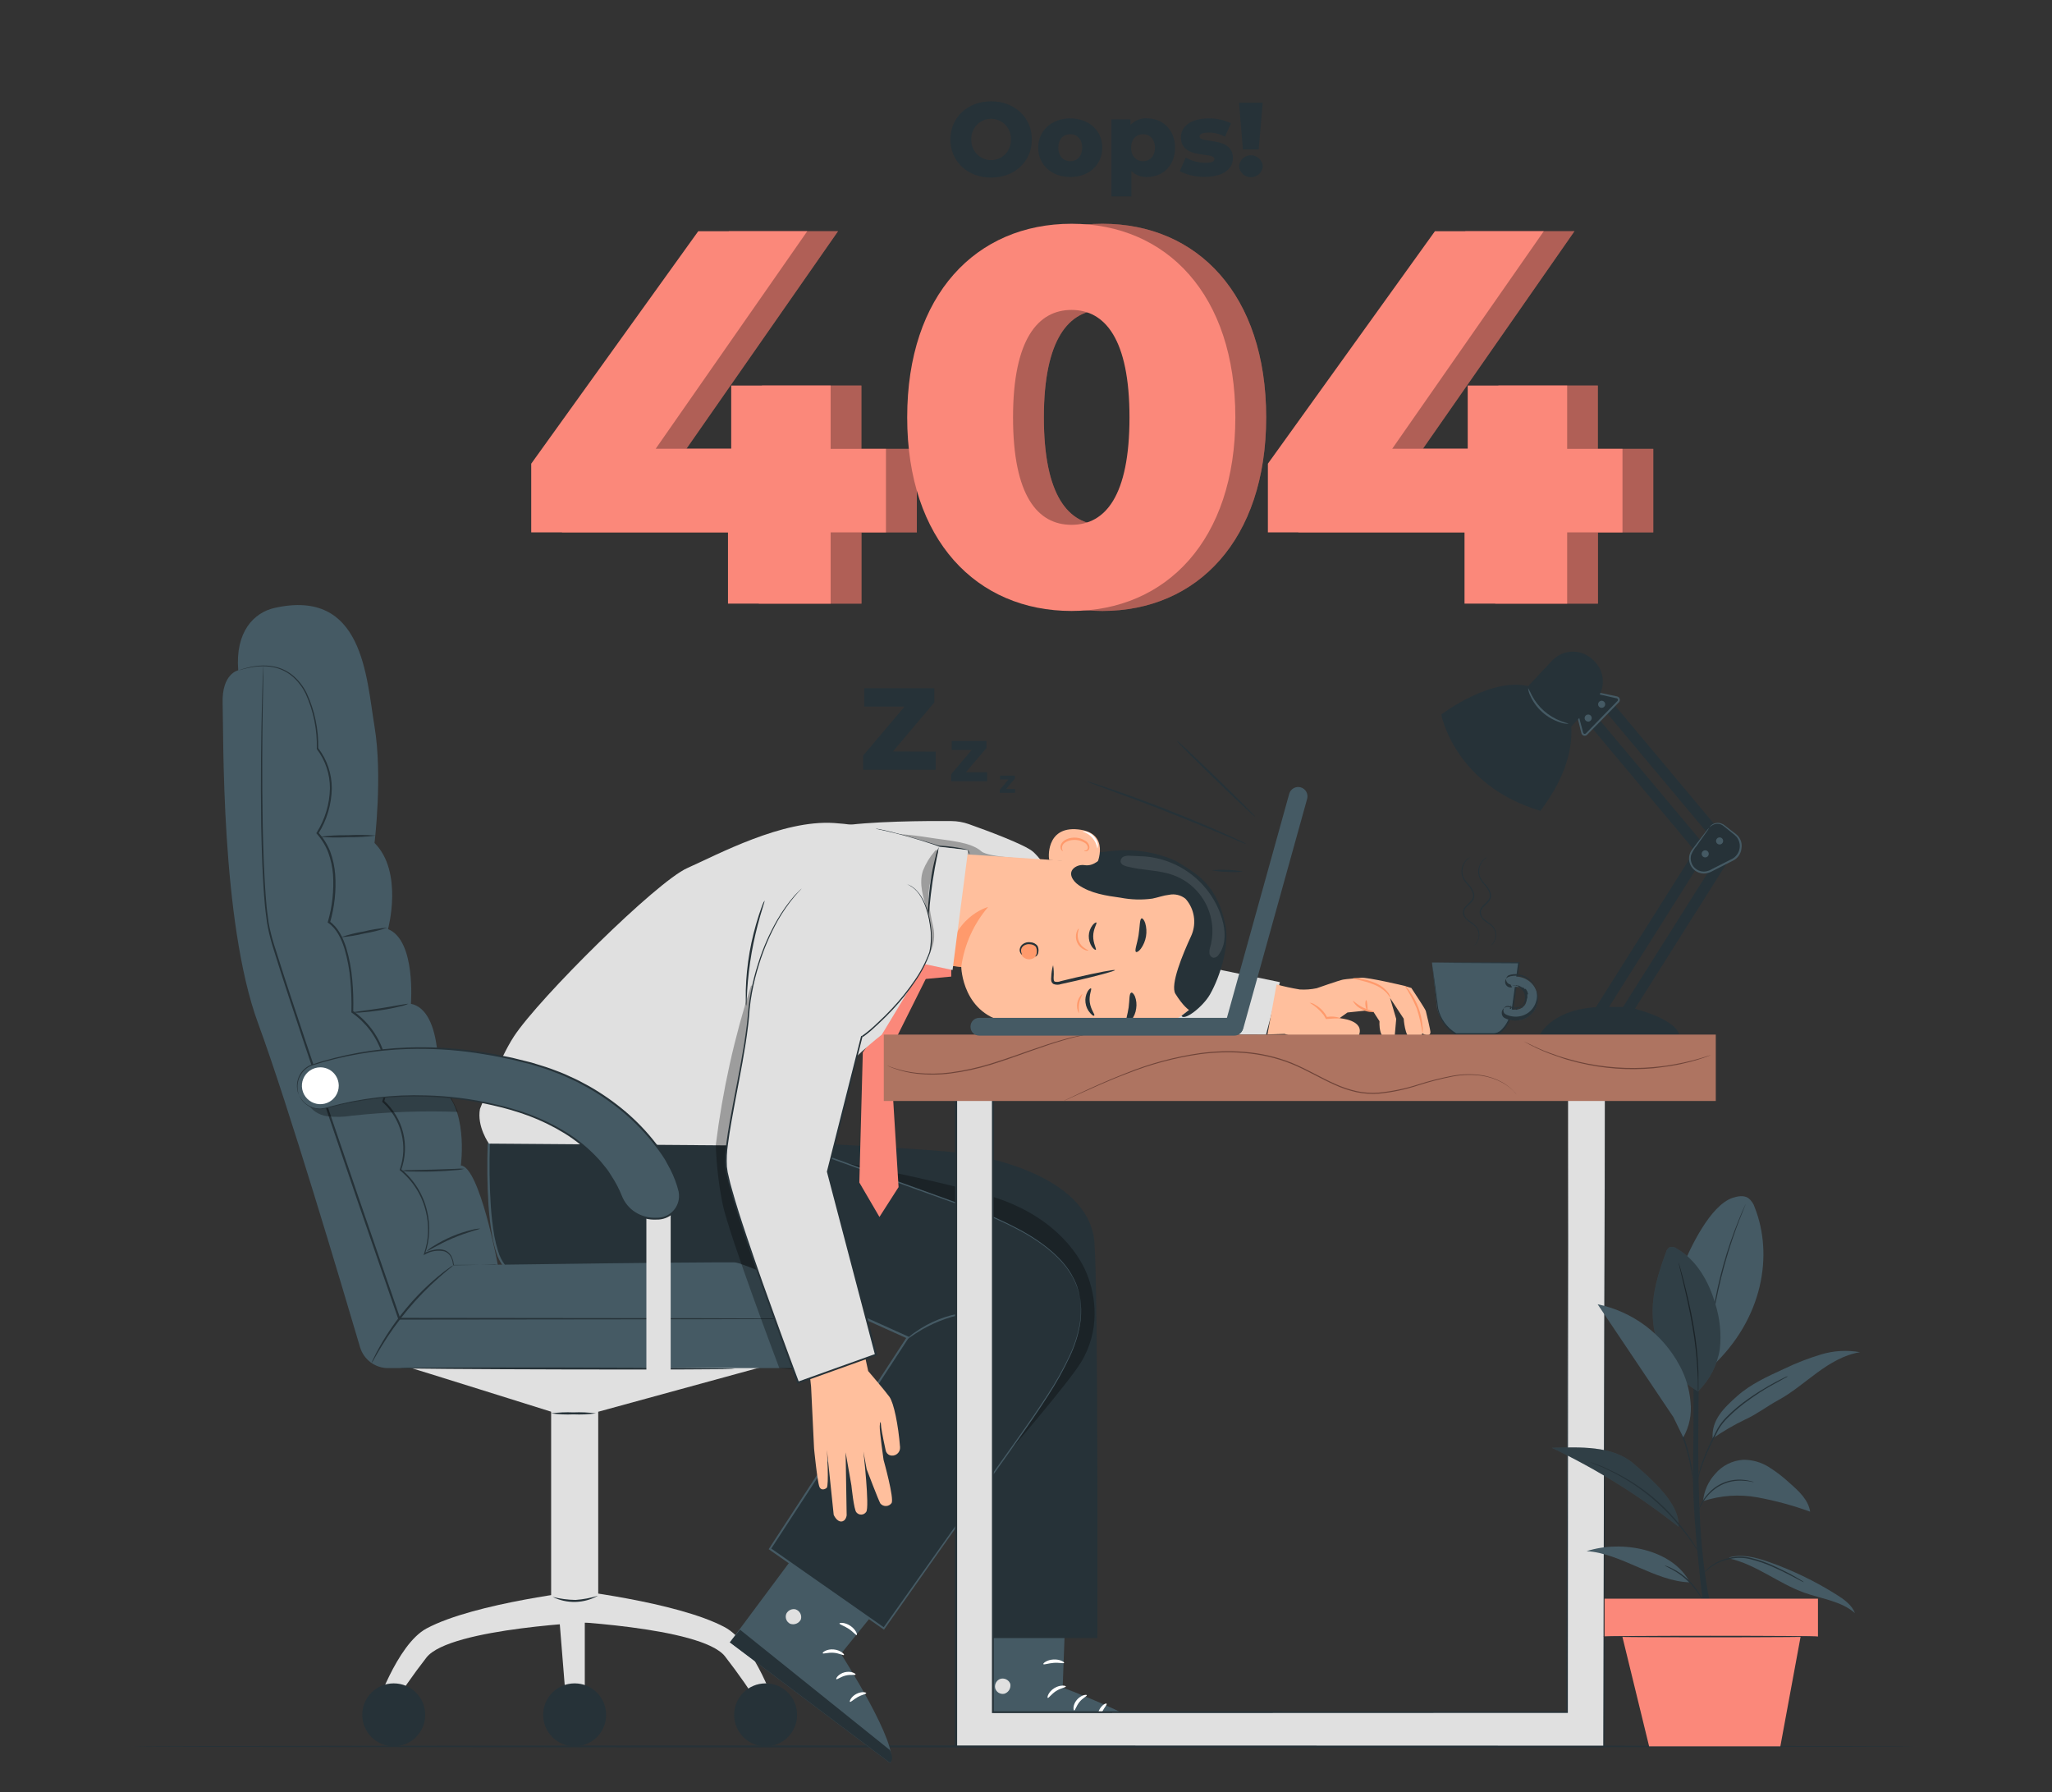 <svg width="442" height="386" viewBox="0 0 442 386" fill="none" xmlns="http://www.w3.org/2000/svg">
<rect x="0" y="0" width="442" height="386" fill="#333333" stroke="none"/>
<path d="M413 376.144C413 376.26 326.806 376.358 220.508 376.358C114.21 376.358 28 376.26 28 376.144C28 376.029 114.177 375.914 220.5 375.914C326.823 375.914 413 376.021 413 376.144Z" fill="#263238"/>
<path d="M218.642 169.935V170.757H215.354V170.107L217.245 167.872H215.404V167.05H218.601V167.699L216.711 169.935H218.642Z" fill="#263238"/>
<path d="M212.618 166.327V168.266H204.884V166.746L209.306 161.519H204.999V159.579H212.486V161.099L208.048 166.327H212.618Z" fill="#263238"/>
<path d="M201.538 161.88V165.784H185.922V162.727L194.84 152.182H186.152V148.245H201.242V151.302L192.333 161.847L201.538 161.88Z" fill="#263238"/>
<path d="M197.487 114.662H185.561V130.007H163.452V114.662H121.049V99.867L157.016 49.804H180.506L147.852 96.653H164.126V83.043H185.545V96.678H197.487V114.662Z" fill="#FB887A"/>
<path d="M202.049 89.889C202.049 63.432 216.942 48.193 237.449 48.193C257.955 48.193 272.733 63.456 272.733 89.889C272.733 116.322 257.84 131.585 237.449 131.585C217.057 131.585 202.049 116.379 202.049 89.889ZM249.933 89.889C249.933 73.048 244.665 66.752 237.449 66.752C230.232 66.752 224.849 73.048 224.849 89.889C224.849 106.73 230.117 113.034 237.449 113.034C244.78 113.034 249.933 106.755 249.933 89.889Z" fill="#FB887A"/>
<path d="M356.116 114.662H344.198V130.007H322.089V114.662H279.678V99.867L315.653 49.804H339.135L306.489 96.653H322.755V83.043H344.174V96.678H356.116V114.662Z" fill="#FB887A"/>
<g opacity="0.3">
<path d="M197.487 114.662H185.561V130.007H163.452V114.662H121.049V99.867L157.016 49.804H180.506L147.852 96.653H164.126V83.043H185.545V96.678H197.487V114.662Z" fill="black"/>
<path d="M202.049 89.889C202.049 63.432 216.942 48.193 237.449 48.193C257.955 48.193 272.733 63.456 272.733 89.889C272.733 116.322 257.84 131.585 237.449 131.585C217.057 131.585 202.049 116.379 202.049 89.889ZM249.933 89.889C249.933 73.048 244.665 66.752 237.449 66.752C230.232 66.752 224.849 73.048 224.849 89.889C224.849 106.73 230.117 113.034 237.449 113.034C244.78 113.034 249.933 106.755 249.933 89.889Z" fill="black"/>
<path d="M356.117 114.662H344.199V130.007H322.089V114.662H279.679V99.867L315.654 49.804H339.136L306.489 96.653H322.755V83.043H344.174V96.678H356.117V114.662Z" fill="black"/>
</g>
<path d="M190.837 114.662H178.92V130.007H156.81V114.662H114.424V99.867L150.399 49.804H173.881L141.235 96.653H157.501V83.043H178.92V96.678H190.837V114.662Z" fill="#FB887A"/>
<path d="M195.408 89.889C195.408 63.432 210.301 48.193 230.807 48.193C251.314 48.193 266.092 63.456 266.092 89.889C266.092 116.322 251.199 131.585 230.807 131.585C210.416 131.585 195.408 116.379 195.408 89.889ZM243.292 89.889C243.292 73.048 238.024 66.752 230.807 66.752C223.591 66.752 218.208 73.048 218.208 89.889C218.208 106.73 223.476 113.034 230.807 113.034C238.139 113.034 243.292 106.755 243.292 89.889Z" fill="#FB887A"/>
<path d="M349.483 114.662H337.566V130.007H315.456V114.662H273.103V99.867L309.078 49.804H332.527L299.881 96.653H316.147V83.043H337.566V96.678H349.483V114.662Z" fill="#FB887A"/>
<path d="M204.711 30.037C204.711 25.295 208.435 21.818 213.481 21.818C218.528 21.818 222.259 25.287 222.259 30.037C222.259 34.788 218.536 38.256 213.481 38.256C208.426 38.256 204.711 34.771 204.711 30.037ZM217.747 30.037C217.772 29.462 217.681 28.887 217.478 28.348C217.275 27.809 216.965 27.317 216.567 26.901C216.169 26.485 215.691 26.153 215.161 25.927C214.631 25.701 214.061 25.584 213.485 25.584C212.909 25.584 212.339 25.701 211.81 25.927C211.28 26.153 210.802 26.485 210.404 26.901C210.005 27.317 209.695 27.809 209.493 28.348C209.29 28.887 209.198 29.462 209.224 30.037C209.198 30.613 209.29 31.187 209.493 31.726C209.695 32.265 210.005 32.758 210.404 33.174C210.802 33.59 211.28 33.921 211.81 34.147C212.339 34.373 212.909 34.49 213.485 34.49C214.061 34.49 214.631 34.373 215.161 34.147C215.691 33.921 216.169 33.59 216.567 33.174C216.965 32.758 217.275 32.265 217.478 31.726C217.681 31.187 217.772 30.613 217.747 30.037Z" fill="#263238"/>
<path d="M223.632 31.796C223.632 28.114 226.541 25.5 230.536 25.5C234.53 25.5 237.432 28.114 237.432 31.796C237.432 35.478 234.571 38.125 230.536 38.125C226.5 38.125 223.632 35.487 223.632 31.796ZM233.1 31.796C233.1 29.947 231.999 28.903 230.536 28.903C229.073 28.903 227.963 29.947 227.963 31.796C227.963 33.646 229.089 34.722 230.536 34.722C231.982 34.722 233.1 33.662 233.1 31.796Z" fill="#263238"/>
<path d="M253.106 31.813C253.106 35.692 250.426 38.125 247.106 38.125C246.481 38.156 245.856 38.058 245.271 37.838C244.686 37.617 244.152 37.279 243.703 36.843V42.3H239.404V25.706H243.514V26.922C243.968 26.427 244.529 26.041 245.154 25.795C245.779 25.548 246.452 25.448 247.122 25.5C250.426 25.5 253.106 27.933 253.106 31.813ZM248.774 31.813C248.774 29.963 247.648 28.903 246.21 28.903C244.771 28.903 243.637 29.963 243.637 31.813C243.637 33.662 244.763 34.722 246.21 34.722C247.656 34.722 248.774 33.662 248.774 31.813Z" fill="#263238"/>
<path d="M254.125 36.867L255.407 33.933C256.707 34.673 258.177 35.062 259.673 35.059C261.111 35.059 261.588 34.747 261.588 34.237C261.588 32.593 254.372 34.459 254.372 29.569C254.372 27.267 256.492 25.508 260.322 25.508C261.989 25.474 263.641 25.829 265.147 26.544L263.865 29.453C262.789 28.856 261.578 28.544 260.347 28.549C258.9 28.549 258.382 28.96 258.382 29.371C258.382 31.056 265.574 29.232 265.574 34.081C265.574 36.333 263.503 38.092 259.533 38.092C257.657 38.141 255.797 37.72 254.125 36.867Z" fill="#263238"/>
<path d="M266.889 35.758C266.952 35.122 267.248 34.532 267.722 34.103C268.195 33.674 268.811 33.437 269.449 33.437C270.088 33.437 270.704 33.674 271.177 34.103C271.651 34.532 271.947 35.122 272.01 35.758C271.973 36.412 271.687 37.027 271.211 37.477C270.735 37.926 270.104 38.177 269.449 38.177C268.794 38.177 268.164 37.926 267.688 37.477C267.212 37.027 266.926 36.412 266.889 35.758ZM266.889 22.139H271.985L271.122 32.174H267.719L266.889 22.139Z" fill="#263238"/>
<path d="M128.857 300.586H118.715V349.301H128.857V300.586Z" fill="#E0E0E0"/>
<path d="M87.506 294.315C87.671 294.315 118.739 304.054 118.739 304.054H128.873L164.454 294.315H87.506Z" fill="#E0E0E0"/>
<path d="M59.159 130.927C54.663 131.938 50.644 136.089 51.318 144.373C51.318 144.373 47.734 145.047 47.956 151.549C48.178 158.05 47.512 198.398 55.575 220.343C62.208 238.384 73.657 276.972 77.553 290.148C77.938 291.451 78.735 292.595 79.824 293.408C80.912 294.222 82.235 294.661 83.594 294.66H171.309C172.854 294.655 174.382 294.338 175.802 293.729C177.222 293.12 178.505 292.232 179.574 291.117C180.643 290.001 181.477 288.682 182.025 287.238C182.574 285.793 182.826 284.253 182.766 282.709C182.632 279.735 181.351 276.929 179.192 274.88C177.032 272.831 174.162 271.698 171.185 271.72L107.224 272.386C107.224 272.386 103.304 251.263 99.268 251.016C99.268 251.016 101.06 237.792 94.337 233.986C94.337 233.986 95.676 217.663 88.509 216.192C88.509 216.192 89.627 202.532 83.578 200.107C83.578 200.107 86.939 187.82 80.668 181.548C80.668 181.548 82.46 167.206 80.668 156.447C78.876 145.688 78.219 126.678 59.159 130.927Z" fill="#455A64"/>
<path d="M175.804 284.041C175.804 284.041 175.657 284.041 175.361 284.041H174.062L169.024 284.082L150.243 284.14L85.978 284.214H85.83L85.781 284.074L76.739 257.855C71.487 242.493 66.515 227.847 62.134 214.483C61.041 211.137 59.989 207.907 59.003 204.685C58.492 203.121 58.069 201.53 57.737 199.918C57.567 199.131 57.441 198.336 57.359 197.535C57.268 196.713 57.129 195.957 57.079 195.176C56.512 188.938 56.381 183.102 56.257 177.784C56.118 167.149 56.257 158.535 56.405 152.593C56.487 149.626 56.553 147.324 56.594 145.746L56.668 143.963C56.668 143.56 56.709 143.363 56.709 143.363C56.709 143.363 56.709 143.568 56.709 143.963C56.709 144.357 56.709 144.974 56.709 145.746C56.709 147.324 56.644 149.634 56.594 152.593C56.512 158.543 56.405 167.149 56.594 177.784C56.709 183.094 56.857 188.921 57.416 195.143C57.474 195.965 57.605 196.696 57.696 197.485C57.78 198.278 57.909 199.066 58.082 199.844C58.431 201.457 58.873 203.049 59.405 204.611C60.392 207.792 61.452 211.047 62.553 214.392C66.951 227.748 71.939 242.387 77.183 257.748C80.306 266.789 83.331 275.649 86.224 283.975L86.027 283.836L150.292 283.909L169.073 283.967H174.111H175.41C175.657 284.025 175.804 284.041 175.804 284.041Z" fill="#263238"/>
<path d="M97.682 272.485C97.433 272.75 97.158 272.99 96.86 273.2C96.31 273.636 95.529 274.293 94.592 275.115C92.146 277.27 89.871 279.611 87.786 282.118C85.704 284.624 83.808 287.281 82.115 290.066C81.466 291.134 80.956 292.014 80.619 292.63C80.459 292.958 80.266 293.269 80.044 293.559C80.151 293.211 80.295 292.875 80.471 292.556C80.767 291.915 81.236 291.011 81.852 289.918C83.48 287.065 85.356 284.362 87.458 281.838C89.552 279.312 91.874 276.985 94.394 274.885C95.364 274.063 96.178 273.463 96.753 273.068C97.041 272.841 97.353 272.646 97.682 272.485Z" fill="#263238"/>
<path d="M107.225 272.353C107.225 272.353 107.011 272.353 106.592 272.353L104.751 272.403L97.682 272.518H97.592V272.427L97.444 271.556C97.355 271.275 97.248 271.001 97.123 270.734C96.833 270.158 96.329 269.718 95.718 269.51C94.286 269.201 92.791 269.438 91.526 270.175L91.23 270.315L91.337 270.011C92.329 267.111 92.472 263.989 91.748 261.011C90.933 257.497 88.973 254.354 86.175 252.077L86.069 251.995L86.118 251.871C87.001 249.363 87.12 246.65 86.462 244.074C85.804 241.498 84.397 239.175 82.419 237.397L82.312 237.315L82.362 237.184C83.43 233.72 83.369 230.006 82.187 226.58C81.005 223.153 78.763 220.192 75.786 218.124L75.688 218.058V217.943C75.754 215.675 75.683 213.405 75.474 211.146C75.278 208.835 74.852 206.549 74.2 204.324C73.526 202.17 72.507 200.017 70.707 198.768L70.576 198.677L70.625 198.529C71.578 195.227 71.954 191.784 71.734 188.354C71.605 186.726 71.256 185.122 70.699 183.587C70.126 182.11 69.29 180.748 68.233 179.568L68.134 179.453L68.208 179.329C70.011 176.467 71 173.169 71.069 169.787C71.082 166.734 70.088 163.761 68.241 161.33V161.28V161.223C68.342 157.164 67.525 153.135 65.85 149.436C65.132 147.939 64.1 146.613 62.825 145.549C61.737 144.673 60.464 144.057 59.102 143.749C58.006 143.513 56.882 143.436 55.765 143.519L54.425 143.667L53.324 143.889C52.666 144.012 52.181 144.193 51.852 144.267C51.524 144.341 51.343 144.39 51.343 144.39C51.984 144.159 52.637 143.961 53.299 143.798L54.4 143.552L55.756 143.379C56.886 143.28 58.024 143.346 59.135 143.576C60.534 143.87 61.846 144.486 62.965 145.376C64.276 146.451 65.338 147.797 66.08 149.321C67.794 153.053 68.638 157.125 68.545 161.231V161.132C70.448 163.616 71.477 166.658 71.471 169.787C71.412 173.242 70.412 176.615 68.578 179.543V179.305C69.668 180.512 70.533 181.903 71.134 183.414C71.714 185.002 72.074 186.661 72.203 188.346C72.438 191.831 72.063 195.33 71.093 198.685L70.912 198.381C72.86 199.737 73.888 201.973 74.578 204.135C75.248 206.385 75.683 208.699 75.877 211.039C76.087 213.317 76.155 215.607 76.082 217.893L75.992 217.704C79.049 219.821 81.352 222.858 82.565 226.372C83.779 229.887 83.84 233.698 82.74 237.25L82.682 237.028C84.719 238.865 86.162 241.268 86.826 243.93C87.491 246.591 87.347 249.391 86.414 251.97L86.356 251.764C89.212 254.091 91.203 257.31 92.011 260.904C92.738 263.941 92.575 267.122 91.543 270.068L91.362 269.904C92.062 269.559 92.806 269.31 93.573 269.164C94.297 269.004 95.05 269.035 95.759 269.255C96.102 269.379 96.416 269.572 96.682 269.822C96.948 270.072 97.16 270.374 97.304 270.71C97.435 271.003 97.545 271.305 97.633 271.614L97.781 272.518L97.682 272.427H104.751H106.592L107.225 272.353Z" fill="#263238"/>
<g opacity="0.3">
<path d="M95.487 233.724L66.153 237.504C66.595 238.284 67.21 238.951 67.951 239.455C68.692 239.958 69.54 240.283 70.427 240.406C72.201 240.629 73.998 240.593 75.761 240.299C83.356 239.475 91.001 239.2 98.635 239.477C97.78 237.459 96.725 235.532 95.487 233.724Z" fill="black"/>
</g>
<path d="M80.989 179.962C78.967 180.227 76.929 180.345 74.89 180.316C72.855 180.424 70.815 180.397 68.783 180.233C70.805 179.969 72.843 179.851 74.882 179.88C76.917 179.771 78.957 179.798 80.989 179.962Z" fill="#263238"/>
<path d="M80.717 368.517C80.717 368.517 85.41 354.199 91.879 350.731C102.268 345.166 126.227 342.512 126.227 342.512L128.848 349.284C128.848 349.284 96.901 350.542 91.862 356.986C88.99 360.679 86.312 364.519 83.841 368.492L80.717 368.517Z" fill="#E0E0E0"/>
<path d="M84.811 376.12C88.555 376.12 91.591 373.084 91.591 369.339C91.591 365.594 88.555 362.558 84.811 362.558C81.066 362.558 78.03 365.594 78.03 369.339C78.03 373.084 81.066 376.12 84.811 376.12Z" fill="#263238"/>
<path d="M167.306 368.262C167.306 368.262 162.613 353.944 156.144 350.476C145.755 344.912 121.805 342.257 121.805 342.257L119.175 349.029C119.175 349.029 151.123 350.287 156.161 356.739C159.035 360.431 161.713 364.272 164.183 368.246L167.306 368.262Z" fill="#E0E0E0"/>
<path d="M164.914 376.12C168.659 376.12 171.695 373.084 171.695 369.339C171.695 365.594 168.659 362.558 164.914 362.558C161.169 362.558 158.133 365.594 158.133 369.339C158.133 373.084 161.169 376.12 164.914 376.12Z" fill="#263238"/>
<path d="M120.284 346.161L121.772 364.588L125.964 365.418V346.161" fill="#E0E0E0"/>
<path d="M123.777 376.12C127.522 376.12 130.558 373.084 130.558 369.339C130.558 365.594 127.522 362.558 123.777 362.558C120.032 362.558 116.997 365.594 116.997 369.339C116.997 373.084 120.032 376.12 123.777 376.12Z" fill="#263238"/>
<path d="M73.378 201.866C75.007 201.314 76.678 200.896 78.375 200.617C80.045 200.203 81.747 199.928 83.463 199.795C81.834 200.348 80.163 200.766 78.466 201.044C76.795 201.457 75.094 201.732 73.378 201.866Z" fill="#263238"/>
<path d="M87.909 216.208C87.373 216.461 86.807 216.644 86.224 216.751C85.164 217.022 83.693 217.334 82.049 217.573C80.405 217.811 78.909 217.984 77.824 218.05C77.238 218.128 76.644 218.128 76.057 218.05C76.057 217.926 78.72 217.671 81.983 217.154C85.246 216.636 87.876 216.093 87.909 216.208Z" fill="#263238"/>
<path d="M100.024 251.732C99.386 251.909 98.729 252.008 98.068 252.027C96.851 252.151 95.166 252.258 93.301 252.315C91.435 252.373 89.75 252.315 88.525 252.315C87.865 252.332 87.206 252.268 86.561 252.126C87.213 252.022 87.874 251.984 88.534 252.011L93.293 251.904L98.043 251.74C98.701 251.671 99.365 251.668 100.024 251.732Z" fill="#263238"/>
<path d="M103.435 264.603C103.435 264.734 100.706 265.326 97.525 266.682C94.345 268.038 91.994 269.584 91.92 269.477C92.354 269.032 92.853 268.655 93.399 268.359C94.661 267.561 95.986 266.868 97.361 266.288C98.733 265.703 100.152 265.236 101.602 264.89C102.198 264.714 102.814 264.618 103.435 264.603Z" fill="#263238"/>
<path d="M158.273 294.816C158.273 294.931 142.106 294.997 122.167 294.948C102.227 294.898 86.052 294.783 86.052 294.66C86.052 294.537 102.219 294.479 122.167 294.52C142.114 294.561 158.273 294.693 158.273 294.816Z" fill="#263238"/>
<path d="M128.347 304.408C126.749 304.624 125.134 304.696 123.523 304.622C121.909 304.696 120.291 304.624 118.69 304.408C120.292 304.197 121.909 304.125 123.523 304.194C125.134 304.125 126.748 304.197 128.347 304.408Z" fill="#263238"/>
<path d="M128.807 343.679C127.324 344.514 125.659 344.974 123.957 345.019C122.255 345.063 120.568 344.691 119.043 343.934C120.656 344.344 122.311 344.565 123.974 344.591C125.615 344.474 127.237 344.168 128.807 343.679Z" fill="#263238"/>
<path d="M228.653 191.42C228.653 191.42 224.79 185.494 222.555 183.472C220.829 181.918 212.453 178.836 208.689 177.497C207.482 177.07 206.213 176.848 204.933 176.839C200.001 176.79 186.966 176.839 180.325 178.023C172.048 179.535 226.96 222.718 226.96 222.718L272.7 222.825L275.691 211.532L245.157 205.228L228.308 191.864" fill="#E0E0E0"/>
<g opacity="0.3">
<path d="M192.966 179.584C192.966 179.584 195.991 179.732 200.207 180.406C204.424 181.08 209.051 181.294 211.369 183.348C212.922 184.721 222.424 184.992 222.424 184.992L209.273 184.507L192.966 179.584Z" fill="black"/>
</g>
<path d="M188.626 178.499C188.903 178.495 189.18 178.528 189.448 178.598C189.982 178.696 190.763 178.853 191.708 179.091C193.607 179.559 196.204 180.283 199.056 181.137L202.204 182.115H202.155C204.299 182.211 206.429 182.511 208.516 183.011C208.69 183.333 208.823 183.676 208.911 184.031C208.691 183.739 208.504 183.425 208.352 183.094L208.401 183.143C206.31 182.791 204.199 182.569 202.081 182.477H202.031L198.875 181.524L191.577 179.362L189.357 178.729C189.105 178.683 188.859 178.606 188.626 178.499Z" fill="#263238"/>
<path d="M308.116 222.398C308.182 222.052 307.212 218.115 307.113 217.721C307.015 217.326 304.007 212.789 304.007 212.789L302.363 212.288C302.363 212.288 294.719 210.472 293.174 210.579L292.097 210.694C292.097 210.694 290.092 210.842 289.302 210.981C288.513 211.121 283.623 212.839 283.623 212.839C282.424 213.093 281.197 213.184 279.974 213.11C278.287 212.837 276.617 212.474 274.968 212.025L273.012 222.792L276.711 222.677C277.865 223.087 279.057 223.381 280.27 223.557C281.601 223.647 285.374 224.058 285.374 224.058C285.374 224.058 291.201 226.524 292.664 223.088C294.127 219.652 288.505 219.299 288.505 219.299L290.248 218.066L294.711 217.606L295.87 217.976L297.144 219.948C297.144 219.948 296.798 224.304 299.609 224.009L300.349 223.926L300.744 219.455L299.412 214.935L302.354 219.398C302.354 219.398 302.609 223.261 303.883 223.762C303.981 223.806 304.088 223.826 304.196 223.82C305.741 223.77 306.045 223.335 306.045 223.335L306.365 222.554C306.365 222.554 307.894 223.573 308.116 222.398Z" fill="#FFBF9D"/>
<path d="M291.406 210.71C291.872 210.642 292.346 210.662 292.804 210.768C293.932 210.92 295.037 211.216 296.091 211.647C297.166 212.061 298.119 212.739 298.861 213.62C299.189 213.972 299.401 214.417 299.469 214.894C299.395 214.894 299.19 214.425 298.648 213.817C297.88 213.039 296.955 212.433 295.935 212.041C293.519 211.08 291.382 210.866 291.406 210.71Z" fill="#FF9A6C"/>
<path d="M294.283 215.411C294.398 215.411 294.48 215.88 294.538 216.439C294.595 216.998 294.612 217.474 294.497 217.507C294.382 217.54 294.176 217.08 294.11 216.488C294.045 215.896 294.16 215.403 294.283 215.411Z" fill="#FF9A6C"/>
<path d="M291.406 215.559C291.497 215.477 292.31 216.381 293.609 217.006C294.908 217.63 296.075 217.828 296.075 217.926C295.148 218.059 294.205 217.867 293.404 217.384C292.544 217.029 291.837 216.383 291.406 215.559Z" fill="#FF9A6C"/>
<path d="M282.086 215.962C282.499 215.997 282.895 216.139 283.237 216.373C284.112 216.854 284.863 217.532 285.431 218.354C285.607 218.617 285.766 218.892 285.908 219.176L285.686 219.061C286.756 218.846 287.865 218.94 288.883 219.332C287.837 219.316 286.792 219.363 285.752 219.471H285.604L285.53 219.34C285.395 219.076 285.244 218.821 285.078 218.576C284.255 217.523 283.24 216.636 282.086 215.962Z" fill="#FF9A6C"/>
<path d="M302.527 212.247C302.964 212.596 303.339 213.015 303.637 213.488C304.423 214.582 305.059 215.776 305.527 217.039C306 218.302 306.296 219.624 306.407 220.967C306.501 221.511 306.501 222.067 306.407 222.611C306.154 220.764 305.736 218.943 305.157 217.17C304.429 215.454 303.548 213.807 302.527 212.247Z" fill="#FF9A6C"/>
<path d="M229.722 341.213L228.9 363.454C228.9 363.454 251.199 371.805 251.446 375.914L208.262 375.824L208.172 341.106L229.722 341.213Z" fill="#455A64"/>
<path d="M215.568 361.556C215.153 361.68 214.799 361.954 214.575 362.324C214.35 362.695 214.271 363.135 214.352 363.561C214.459 363.982 214.725 364.346 215.094 364.576C215.464 364.805 215.907 364.884 216.333 364.794C216.773 364.66 217.148 364.367 217.385 363.972C217.622 363.577 217.704 363.109 217.615 362.657C217.454 362.232 217.135 361.885 216.724 361.689C216.314 361.493 215.844 361.463 215.412 361.605" fill="#E0E0E0"/>
<path d="M208.262 375.816L208.393 372.314L249.744 373.711C249.744 373.711 251.659 374.533 251.445 375.906L208.262 375.816Z" fill="#263238"/>
<path d="M229.582 363.232C229.582 363.446 228.514 363.536 227.478 364.21C226.443 364.884 225.884 365.772 225.686 365.69C225.489 365.607 225.81 364.391 227.084 363.594C228.358 362.796 229.623 363.043 229.582 363.232Z" fill="white"/>
<path d="M234.103 365.114C234.152 365.32 233.24 365.673 232.516 366.569C231.793 367.465 231.596 368.402 231.382 368.394C231.168 368.386 231.037 367.186 231.957 366.101C232.878 365.016 234.103 364.917 234.103 365.114Z" fill="white"/>
<path d="M236.667 370.539C236.47 370.588 236.182 369.536 236.725 368.377C237.267 367.218 238.253 366.733 238.368 366.947C238.483 367.161 237.842 367.769 237.415 368.69C236.988 369.61 236.873 370.522 236.667 370.539Z" fill="white"/>
<path d="M229.212 358.144C229.122 358.333 228.152 358.046 226.96 358.144C225.768 358.243 224.84 358.596 224.733 358.416C224.626 358.235 225.514 357.487 226.919 357.413C228.325 357.339 229.311 357.98 229.212 358.144Z" fill="white"/>
<path d="M195.111 338.928L181.139 356.188C181.139 356.188 193.977 376.243 191.733 379.695L157.213 353.723L177.933 325.885L195.111 338.928Z" fill="#455A64"/>
<path d="M171.564 346.671C171.155 346.525 170.707 346.533 170.304 346.695C169.901 346.857 169.571 347.162 169.377 347.55C169.212 347.948 169.206 348.395 169.358 348.798C169.511 349.201 169.812 349.531 170.199 349.72C170.632 349.876 171.107 349.867 171.534 349.694C171.96 349.521 172.307 349.196 172.509 348.783C172.636 348.346 172.589 347.877 172.378 347.473C172.166 347.07 171.807 346.765 171.375 346.621" fill="#E0E0E0"/>
<path d="M157.213 353.723L159.407 351.002L191.667 376.909C191.667 376.909 192.703 378.734 191.717 379.687L157.213 353.723Z" fill="#263238"/>
<path d="M181.796 356.443C181.665 356.608 180.761 356.049 179.528 355.966C178.295 355.884 177.317 356.262 177.21 356.073C177.103 355.884 178.089 355.112 179.585 355.251C181.081 355.391 181.952 356.312 181.796 356.443Z" fill="white"/>
<path d="M184.287 360.66C184.204 360.857 183.259 360.594 182.15 360.873C181.04 361.153 180.309 361.786 180.144 361.654C179.98 361.523 180.596 360.487 181.977 360.158C183.358 359.83 184.41 360.495 184.287 360.66Z" fill="white"/>
<path d="M183.087 366.536C182.906 366.462 183.301 365.443 184.435 364.843C185.569 364.243 186.621 364.473 186.588 364.671C186.555 364.868 185.692 364.983 184.78 365.492C183.868 366.002 183.268 366.651 183.087 366.536Z" fill="white"/>
<path d="M184.549 352.145C184.368 352.243 183.769 351.43 182.766 350.78C181.763 350.131 180.793 349.868 180.818 349.663C180.843 349.457 182.001 349.383 183.177 350.172C184.352 350.961 184.73 352.079 184.549 352.145Z" fill="white"/>
<path d="M227.495 185.453C231.679 184.338 235.953 183.587 240.267 183.209C244.603 182.839 248.964 183.55 252.957 185.28C253.549 185.551 257.511 187.836 257.388 188.477C257.305 188.938 253.566 187.433 253.146 187.655C249.103 189.587 244.418 189.825 239.996 189.102C235.708 188.36 231.515 187.144 227.495 185.477" fill="#263238"/>
<path d="M205.147 183.809L243.99 186.365C254.84 186.899 263.568 193.647 262.738 204.447L262.607 205.442C261.951 210.275 259.5 214.685 255.742 217.795C251.984 220.905 247.193 222.486 242.322 222.225C232.919 221.707 222.538 221.025 217.566 220.285C207.251 218.789 207.054 208.244 207.054 208.244C207.054 208.244 206.133 208.129 203.092 207.85L193.229 200.74L205.147 183.809Z" fill="#FFBF9D"/>
<path d="M207.053 208.244C207.708 203.476 209.719 198.997 212.848 195.34C212.848 195.34 204.629 197.527 204.177 207.948L207.053 208.244Z" fill="#FF9A6C"/>
<path d="M235.007 212.88C235.22 213.044 234.53 214.269 234.735 215.855C234.941 217.442 235.886 218.502 235.714 218.699C235.541 218.896 235.27 218.658 234.834 218.198C234.271 217.57 233.915 216.783 233.815 215.946C233.706 215.118 233.864 214.277 234.267 213.546C234.579 213.012 234.908 212.806 235.007 212.88Z" fill="#263238"/>
<path d="M236.157 198.694C236.347 198.883 235.5 200 235.475 201.603C235.451 203.206 236.24 204.389 236.034 204.554C235.952 204.644 235.607 204.447 235.212 203.929C234.745 203.229 234.504 202.403 234.522 201.562C234.542 200.724 234.83 199.915 235.344 199.253C235.722 198.768 236.116 198.603 236.157 198.694Z" fill="#263238"/>
<path d="M226.837 207.875C226.982 208.746 227.021 209.632 226.952 210.513C226.952 210.924 226.952 211.335 227.232 211.425C227.646 211.518 228.08 211.481 228.473 211.318L231.719 210.538C236.338 209.469 240.111 208.754 240.152 208.943C240.193 209.132 236.486 210.143 231.867 211.211L228.58 211.943C228.049 212.138 227.466 212.138 226.936 211.943C226.8 211.865 226.685 211.757 226.598 211.627C226.511 211.498 226.455 211.35 226.434 211.195C226.405 210.963 226.405 210.728 226.434 210.496C226.456 209.609 226.591 208.728 226.837 207.875Z" fill="#263238"/>
<path d="M244.689 205.022C244.319 204.751 244.952 203.272 245.248 201.398C245.544 199.524 245.462 197.929 245.905 197.798C246.111 197.74 246.44 198.11 246.678 198.809C246.952 199.737 247.011 200.715 246.85 201.669C246.689 202.624 246.313 203.529 245.749 204.315C245.297 204.907 244.87 205.145 244.689 205.022Z" fill="#263238"/>
<path d="M242.692 220.146C242.371 219.767 242.906 218.502 243.111 216.965C243.317 215.428 243.21 214.063 243.629 213.809C243.826 213.694 244.163 213.948 244.451 214.565C244.781 215.409 244.877 216.326 244.73 217.22C244.621 218.12 244.266 218.974 243.703 219.685C243.267 220.178 242.873 220.31 242.692 220.146Z" fill="#263238"/>
<path d="M236.231 186.176C236.33 186.012 239.289 179.362 232.204 178.631C225.119 177.899 225.842 185.206 226.04 185.206C226.237 185.206 236.231 186.176 236.231 186.176Z" fill="#FFBF9D"/>
<path d="M228.949 183.316C228.949 183.316 228.875 183.184 228.801 182.962C228.71 182.656 228.739 182.327 228.883 182.042C229.237 181.318 230.486 180.809 231.768 180.907C232.378 180.952 232.971 181.131 233.503 181.433C233.711 181.528 233.893 181.67 234.036 181.849C234.179 182.027 234.278 182.237 234.324 182.461C234.346 182.608 234.317 182.758 234.24 182.885C234.164 183.013 234.045 183.11 233.905 183.159C233.7 183.233 233.56 183.159 233.544 183.209C233.527 183.258 233.65 183.373 233.946 183.348C234.127 183.324 234.295 183.24 234.423 183.11C234.589 182.929 234.678 182.69 234.67 182.444C234.643 182.148 234.541 181.864 234.372 181.619C234.204 181.375 233.975 181.178 233.708 181.047C233.127 180.678 232.463 180.46 231.776 180.414C230.338 180.307 228.924 180.899 228.53 181.894C228.454 182.078 228.42 182.277 228.432 182.477C228.443 182.676 228.499 182.87 228.596 183.044C228.785 183.283 228.941 183.34 228.949 183.316Z" fill="#FF9A6C"/>
<path d="M254.503 218.773C255.029 219.981 259.073 216.882 260.626 214.187C262.96 210.077 264.736 203.699 264.021 199.663C263.125 194.798 261.144 190.622 257.059 187.861C252.882 185.154 248.059 183.608 243.087 183.381C241.584 183.181 240.054 183.385 238.657 183.973C237.013 184.795 235.829 186.628 233.668 186.34C233.278 186.276 232.88 186.29 232.496 186.381C232.112 186.473 231.75 186.641 231.432 186.874C229.928 188.042 231.078 189.751 232.311 190.606C234.941 192.422 238.246 192.916 241.418 193.351C243.656 193.783 245.949 193.847 248.207 193.54C249.424 193.302 250.591 192.85 251.815 192.718C252.424 192.593 253.052 192.602 253.656 192.744C254.261 192.886 254.828 193.157 255.317 193.54C255.51 193.736 255.686 193.948 255.843 194.173C256.612 195.244 257.083 196.5 257.207 197.813C257.332 199.126 257.105 200.448 256.55 201.644C254.758 205.507 252.004 212.132 253.188 214.047C254.897 216.792 256.114 217.524 256.114 217.524L254.503 218.773Z" fill="#263238"/>
<path d="M236.355 182.716C236.222 181.876 235.855 181.091 235.297 180.45C234.739 179.809 234.012 179.338 233.199 179.091C233.199 179.033 233.519 179 234.021 179.132C234.658 179.309 235.23 179.669 235.664 180.168C236.101 180.66 236.386 181.268 236.486 181.918C236.486 182.411 236.412 182.716 236.355 182.716Z" fill="white"/>
<path d="M223.361 204.192C223.202 203.82 222.911 203.519 222.544 203.347C222.177 203.176 221.759 203.146 221.372 203.264L221.577 203.173C221.215 203.124 220.848 203.201 220.537 203.391C220.225 203.581 219.989 203.873 219.867 204.217C219.762 204.566 219.762 204.939 219.868 205.288C219.973 205.638 220.179 205.948 220.459 206.181C220.772 206.435 221.157 206.584 221.559 206.609C221.961 206.634 222.361 206.534 222.703 206.321C223.036 206.092 223.281 205.757 223.401 205.371C223.52 204.985 223.506 204.569 223.361 204.192Z" fill="#FF9A6C"/>
<path d="M222.965 206.025C223.203 205.745 223.334 205.39 223.335 205.022C223.367 204.639 223.29 204.254 223.113 203.913C222.791 203.58 222.352 203.385 221.889 203.37C221.426 203.299 220.953 203.398 220.557 203.65C220.398 203.75 220.261 203.882 220.154 204.037C220.048 204.193 219.976 204.369 219.941 204.554C219.909 204.916 219.986 205.28 220.163 205.598C220.163 205.598 220.031 205.598 219.892 205.4C219.708 205.145 219.618 204.835 219.637 204.521C219.659 204.284 219.732 204.055 219.851 203.849C219.97 203.644 220.133 203.466 220.327 203.329C220.804 202.991 221.394 202.853 221.971 202.943C222.26 202.955 222.543 203.028 222.801 203.159C223.059 203.289 223.286 203.473 223.467 203.699C223.683 204.113 223.753 204.588 223.664 205.047C223.637 205.353 223.51 205.642 223.302 205.869C223.081 206.033 222.965 206.05 222.965 206.025Z" fill="#263238"/>
<g opacity="0.1">
<path d="M263.191 197.765C262.063 194.121 259.863 190.901 256.878 188.526C253.892 186.151 250.261 184.73 246.456 184.45L243.596 184.318C243.099 184.252 242.593 184.299 242.117 184.458C241.88 184.543 241.678 184.705 241.544 184.918C241.41 185.131 241.351 185.383 241.377 185.634C241.5 186.192 242.117 186.455 242.667 186.603C245.955 187.483 249.407 187.318 252.588 188.436C255.631 189.507 258.159 191.685 259.667 194.537C261.175 197.389 261.553 200.704 260.725 203.822C260.561 204.286 260.489 204.778 260.511 205.269C260.526 205.516 260.623 205.75 260.787 205.935C260.951 206.12 261.172 206.244 261.415 206.288C261.643 206.27 261.863 206.197 262.056 206.075C262.249 205.954 262.41 205.787 262.525 205.59C264.16 203.411 263.996 200.362 263.191 197.765Z" fill="white"/>
</g>
<path d="M234.424 204.718C234.424 204.768 234.054 204.776 233.536 204.537C232.853 204.215 232.31 203.656 232.008 202.963C231.706 202.271 231.665 201.493 231.892 200.773C232.073 200.231 232.328 199.951 232.369 200C232.41 200.05 232.278 200.337 232.188 200.822C232.06 201.478 232.134 202.157 232.401 202.769C232.668 203.382 233.116 203.898 233.684 204.25C234.119 204.554 234.473 204.652 234.424 204.718Z" fill="#FF9A6C"/>
<path d="M232.377 218.222C232.024 217.543 231.906 216.767 232.039 216.013C232.173 215.26 232.552 214.572 233.116 214.055C233.223 214.137 232.656 214.935 232.459 216.094C232.262 217.252 232.5 218.189 232.377 218.222Z" fill="#FF9A6C"/>
<path d="M157.213 245.485C157.706 245.304 192.555 247.006 203.865 248C215.174 248.995 234.777 254.329 235.747 267.644C236.568 278.329 236.379 352.794 236.379 352.794H205.969L205.245 274.096L158.01 262.178L157.213 245.485Z" fill="#263238"/>
<g opacity="0.3">
<path d="M182.191 250.499C182.191 250.499 199.122 253.556 212.643 257.394C226.163 261.233 232.13 269.444 234.103 274.334C236.075 279.224 237.012 286.531 232.862 293.386C230.24 297.726 217.098 312.997 217.098 312.997C217.098 312.997 214.385 269.172 214.254 268.507C214.122 267.841 182.191 250.499 182.191 250.499Z" fill="black"/>
</g>
<path d="M232.615 279.315C231.185 270.866 221.618 264.956 209.889 260.559C198.333 256.211 168.095 245.469 168.095 245.469L160.854 243.685H157.616L156.547 240.48C156.547 240.48 135.999 234.537 106.32 245.485L105.309 246.307C105.309 246.307 104.413 267.956 108.597 272.608C108.597 272.608 155.873 271.942 158.355 272.148C160.837 272.353 195.506 288.085 195.506 288.085L165.826 333.611L190.369 350.756C190.369 350.756 205.163 329.665 214.204 317.057C227.116 298.959 234.308 289.293 232.615 279.315Z" fill="#263238"/>
<path d="M232.615 279.315C232.615 279.315 232.689 279.824 232.812 280.819C232.938 282.291 232.883 283.774 232.648 285.233C232.235 287.595 231.508 289.892 230.486 292.063C229.115 295.01 227.536 297.855 225.76 300.578C221.832 306.767 216.506 313.934 210.596 322.383L190.508 350.854L190.41 350.994L190.27 350.895L165.72 333.767L165.572 333.66L165.67 333.504C174.752 319.572 184.772 304.178 195.333 287.97L195.415 288.274C188.84 285.293 182.095 282.279 175.18 279.233C171.728 277.729 168.251 276.216 164.725 274.745C162.958 274.03 161.191 273.274 159.383 272.649C159.165 272.57 158.943 272.504 158.717 272.452C158.498 272.377 158.266 272.343 158.035 272.353C157.566 272.353 157.081 272.353 156.605 272.353H153.703C138.21 272.436 123.103 272.649 108.605 272.838H108.506L108.441 272.773C107.716 271.844 107.18 270.783 106.862 269.649C106.514 268.554 106.239 267.436 106.041 266.304C105.646 264.077 105.372 261.829 105.219 259.573C104.931 255.093 104.906 250.688 105.046 246.348V246.258L105.12 246.2L106.131 245.378C114.516 242.281 123.25 240.227 132.136 239.263C136.296 238.817 140.482 238.68 144.662 238.852C148.679 238.926 152.678 239.411 156.596 240.299H156.687V240.389C157.057 241.515 157.402 242.567 157.747 243.603L157.583 243.488H160.87L168.12 245.28L197.511 255.923L209.593 260.304C212.978 261.552 216.273 263.03 219.456 264.726C225.21 267.783 229.04 271.375 230.741 274.392C231.124 275.043 231.465 275.718 231.76 276.414C231.96 276.925 232.133 277.446 232.278 277.975C232.475 278.838 232.557 279.274 232.557 279.274C232.557 279.274 232.442 278.838 232.237 277.983C232.138 277.556 231.908 277.055 231.694 276.446C231.588 276.134 231.399 275.83 231.242 275.493C231.075 275.128 230.88 274.776 230.659 274.441C228.941 271.457 225.111 267.915 219.366 264.882C216.181 263.205 212.886 261.747 209.503 260.518L197.486 256.211L168.078 245.625L160.837 243.841H157.55V243.726L156.391 240.529L156.514 240.644C152.663 239.744 148.731 239.238 144.777 239.132C140.616 238.965 136.449 239.108 132.309 239.559C123.455 240.527 114.754 242.581 106.402 245.674H106.46L105.449 246.496L105.523 246.348C105.383 250.663 105.416 255.077 105.704 259.499C105.843 261.741 106.101 263.974 106.476 266.189C106.684 267.3 106.958 268.398 107.298 269.477C107.602 270.555 108.109 271.565 108.794 272.452L108.638 272.378C123.145 272.189 138.227 271.967 153.744 271.885H156.646C157.131 271.885 157.616 271.885 158.1 271.885C158.352 271.883 158.601 271.922 158.84 272C159.086 272.053 159.328 272.124 159.563 272.214C161.396 272.846 163.155 273.594 164.931 274.318C168.457 275.789 171.941 277.301 175.385 278.814C182.278 281.838 189.026 284.852 195.629 287.855L195.851 287.953L195.719 288.159L166.032 333.676L165.983 333.413L190.508 350.575H190.27L210.415 322.137C216.341 313.704 221.692 306.52 225.637 300.397C227.407 297.711 228.986 294.904 230.363 291.997C231.39 289.843 232.127 287.563 232.557 285.216C232.799 283.764 232.871 282.288 232.771 280.819C232.656 279.833 232.615 279.315 232.615 279.315Z" fill="#455A64"/>
<path d="M210.235 282.537C209.459 282.719 208.674 282.859 207.884 282.956C204.119 283.642 200.526 285.067 197.314 287.148C196.081 287.97 195.358 288.496 195.309 288.446C195.846 287.85 196.463 287.331 197.141 286.901C198.721 285.778 200.432 284.853 202.237 284.148C204.041 283.44 205.923 282.951 207.843 282.693C208.631 282.545 209.434 282.493 210.235 282.537Z" fill="#455A64"/>
<path d="M204.9 207.726V210.332L198.547 210.924L198.185 209.592L199.895 205.622L204.9 207.726Z" fill="#FB887A"/>
<path d="M199.936 209.781L191.733 226.203L193.55 255.677L189.432 262.104L185.101 254.69L185.849 226.647L198.621 208.573L199.936 209.781Z" fill="#FB887A"/>
<path d="M202.418 182.379C202.418 182.379 190.846 177.99 179.659 177.258C168.473 176.527 154.64 184.031 148.032 186.965C141.424 189.899 116.158 214.91 110.693 223.228C107.561 228.011 103.386 238.844 103.386 238.844C102.679 242.625 105.317 246.307 105.317 246.307L156.186 246.685H165.728L169.764 238.063C169.764 238.063 177.465 237.513 179.668 233.296C181.87 229.08 189.941 222.841 189.941 222.841L199.13 207.636L205.18 208.918L208.533 183.086L202.418 182.379Z" fill="#E0E0E0"/>
<path d="M164.709 193.943C164.666 194.247 164.589 194.545 164.478 194.831C164.289 195.488 164.051 196.277 163.763 197.214C163.006 199.835 162.386 202.493 161.906 205.179C161.439 207.869 161.118 210.582 160.944 213.307C160.895 214.277 160.846 215.107 160.813 215.773C160.815 216.08 160.785 216.385 160.722 216.685C160.655 216.386 160.628 216.079 160.64 215.773C160.64 215.19 160.64 214.335 160.64 213.307C160.716 210.551 160.991 207.805 161.462 205.088C161.939 202.385 162.604 199.718 163.451 197.107C163.78 196.105 164.076 195.307 164.273 194.765C164.386 194.475 164.532 194.199 164.709 193.943Z" fill="#263238"/>
<path d="M187.007 295.293C187.007 295.293 190.492 299.353 191.569 300.825C192.538 302.14 193.5 306.956 193.87 311.657C193.896 311.937 193.852 312.218 193.743 312.477C193.633 312.735 193.46 312.962 193.241 313.137C193.022 313.313 192.763 313.431 192.486 313.481C192.21 313.531 191.926 313.511 191.659 313.424C191.426 313.335 191.221 313.187 191.064 312.994C190.907 312.8 190.803 312.569 190.763 312.323C190.015 308.92 189.818 307.474 189.818 307.474C189.719 305.83 189.547 306.06 189.497 307.17C189.448 308.279 190.319 314.419 190.319 314.419C190.319 314.419 192.67 322.794 192.037 323.731C191.902 323.918 191.727 324.071 191.524 324.18C191.322 324.29 191.097 324.352 190.867 324.362C190.637 324.372 190.408 324.33 190.196 324.24C189.985 324.149 189.796 324.012 189.645 323.838C189.325 323.402 186.678 316.441 186.678 316.441L185.98 312.627C185.98 312.627 187.344 324.676 186.58 325.622C186.466 325.794 186.314 325.937 186.135 326.039C185.955 326.141 185.755 326.199 185.549 326.209C185.343 326.219 185.137 326.179 184.949 326.094C184.761 326.009 184.596 325.881 184.467 325.72C183.933 325.243 183.391 319.918 183.391 319.918L182.149 312.808L182.371 326.361C182.371 326.361 182.232 327.643 181.221 327.693C180.21 327.742 179.577 326.254 179.577 326.254L178.122 312.282C178.122 312.282 178.591 320.049 178.065 320.46C177.366 321.002 176.733 320.822 176.503 320.222C176.034 319.013 175.352 312.002 175.352 312.002L174.711 298.704L174.243 294.307L185.881 290.14L187.007 295.293Z" fill="#FFBF9D"/>
<g opacity="0.3">
<path d="M161.791 212.239C158.175 223.433 155.627 234.944 154.18 246.619C154.323 250.846 154.806 255.054 155.627 259.203C156.966 265.852 167.873 294.685 167.873 294.685L175.344 295.334L169.049 244.112L175.344 220.17L161.791 212.239Z" fill="black"/>
</g>
<path d="M195.284 190.401C200.404 191.979 201.366 202.359 200.265 205.318C196.739 214.811 185.47 223.729 185.635 223.211L178.311 252.34L188.692 291.792L171.909 297.8C171.909 297.8 156.596 257.296 156.292 250.951C155.988 244.606 160.55 228.069 161.224 218.181C161.659 211.828 164.881 198.94 172.731 191.354" fill="#E0E0E0"/>
<path d="M172.739 191.296C172.739 191.296 172.615 191.444 172.361 191.724C172.106 192.003 171.711 192.406 171.226 192.965C169.844 194.613 168.612 196.382 167.544 198.25C165.875 201.231 164.525 204.38 163.517 207.644C162.868 209.68 162.349 211.756 161.963 213.858C161.766 214.976 161.585 216.126 161.478 217.318C161.372 218.51 161.298 219.784 161.125 221.008C160.533 226.039 159.432 231.488 158.322 237.356C157.78 240.282 157.205 243.323 156.794 246.471C156.559 248.06 156.485 249.668 156.572 251.271L156.744 252.471L157.024 253.671C157.196 254.493 157.426 255.315 157.657 256.137C158.552 259.375 159.621 262.663 160.739 266C161.857 269.337 163.04 272.764 164.265 276.241C166.73 283.186 169.344 290.37 172.106 297.717L171.835 297.594L179.634 294.8L188.618 291.586L188.486 291.841C184.796 277.811 181.303 264.512 178.122 252.389V252.29C180.843 241.54 183.317 231.743 185.478 223.17L185.782 223.252C185.789 223.23 185.791 223.207 185.786 223.184C185.782 223.161 185.772 223.14 185.757 223.122C185.743 223.104 185.724 223.09 185.702 223.081C185.681 223.072 185.657 223.069 185.634 223.071H185.684L185.799 223.006L186.029 222.85L186.489 222.504L187.377 221.789C187.952 221.296 188.511 220.803 189.021 220.302C190.106 219.307 191.125 218.288 192.078 217.269C193.883 215.359 195.532 213.309 197.01 211.137C198.319 209.258 199.382 207.22 200.174 205.072C200.581 203.194 200.631 201.256 200.322 199.359C199.862 195.915 198.727 193.351 197.495 191.962C196.869 191.27 196.093 190.73 195.226 190.384C195.226 190.384 195.456 190.466 195.892 190.647C196.164 190.761 196.419 190.913 196.648 191.099C196.987 191.331 197.294 191.608 197.56 191.921C198.834 193.269 200.026 195.85 200.495 199.318C200.627 200.233 200.699 201.156 200.708 202.08C200.738 203.104 200.627 204.127 200.38 205.121C199.596 207.296 198.532 209.36 197.215 211.261C195.739 213.451 194.09 215.521 192.284 217.45C191.322 218.477 190.303 219.504 189.218 220.507C188.676 221.017 188.117 221.518 187.574 222.011C187.286 222.25 186.991 222.496 186.686 222.734L186.218 223.088L185.971 223.252L185.84 223.334H185.758H185.684C185.655 223.338 185.625 223.334 185.598 223.324C185.571 223.314 185.547 223.297 185.527 223.275C185.508 223.253 185.494 223.227 185.487 223.199C185.48 223.17 185.48 223.141 185.486 223.113L185.799 223.195L178.508 252.332V252.233L188.906 291.685L188.955 291.874L188.774 291.939L179.791 295.153L171.982 297.948L171.785 298.022L171.711 297.824C168.95 290.468 166.336 283.277 163.878 276.331C162.662 272.855 161.47 269.436 160.361 266.082C159.251 262.729 158.191 259.425 157.287 256.17C157.057 255.348 156.835 254.526 156.662 253.704C156.563 253.293 156.473 252.882 156.383 252.488C156.292 252.093 156.259 251.666 156.202 251.238C156.115 249.613 156.195 247.982 156.44 246.373C156.859 243.2 157.435 240.167 157.994 237.233C159.12 231.365 160.237 225.932 160.846 220.91C161.018 219.661 161.084 218.444 161.207 217.236C161.331 216.028 161.511 214.869 161.717 213.751C162.112 211.643 162.642 209.562 163.303 207.521C164.327 204.247 165.705 201.094 167.413 198.118C168.492 196.245 169.75 194.481 171.169 192.85C172.172 191.806 172.739 191.296 172.739 191.296Z" fill="#263238"/>
<path d="M199.952 197.14C199.868 196.414 199.868 195.68 199.952 194.954C200.032 193.198 200.202 191.448 200.462 189.71C200.72 187.972 201.071 186.249 201.514 184.548C201.656 183.83 201.885 183.132 202.196 182.469C202.126 183.193 201.996 183.911 201.81 184.614C201.538 185.929 201.193 187.754 200.889 189.776C200.585 191.798 200.388 193.639 200.256 194.978C200.22 195.707 200.118 196.43 199.952 197.14Z" fill="#263238"/>
<g opacity="0.3">
<path d="M201.81 183.077C201.637 183.003 201.457 183.176 201.342 183.332C200.268 184.578 199.409 185.995 198.802 187.524C197.889 190.253 198.859 193.277 199.689 196.072C200.463 198.738 200.741 201.524 200.511 204.291L200.306 205.252C201.19 203.521 201.44 201.535 201.013 199.639C200.581 197.761 200.246 195.863 200.01 193.951C199.821 190.425 201.243 187.039 201.95 183.587C201.991 183.422 201.999 183.151 201.81 183.077Z" fill="black"/>
</g>
<path d="M144.465 260.304H139.229V297.767H144.465V260.304Z" fill="#E0E0E0"/>
<path d="M64.378 235.828C64.846 236.935 65.702 237.834 66.785 238.355C67.869 238.875 69.106 238.982 70.263 238.655C82.533 235.276 95.471 235.143 107.808 238.269C125.125 242.567 131.446 251.896 133.797 257.764C134.373 259.169 135.357 260.37 136.621 261.212C137.884 262.054 139.371 262.499 140.89 262.49H141.597C142.327 262.485 143.047 262.318 143.705 262C144.363 261.683 144.942 261.223 145.401 260.655C145.859 260.086 146.185 259.423 146.356 258.712C146.527 258.002 146.538 257.263 146.388 256.548C144.597 248.411 133.772 234.274 114.424 229.047C91.139 222.751 74.972 226.943 67.452 229.285C66.805 229.492 66.209 229.829 65.699 230.276C65.189 230.724 64.777 231.272 64.488 231.886C64.2 232.5 64.041 233.167 64.022 233.845C64.003 234.524 64.124 235.198 64.378 235.828Z" fill="#455A64"/>
<path d="M64.378 235.828C64.378 235.828 64.304 235.671 64.189 235.351C63.991 234.72 63.921 234.056 63.985 233.398C64.048 232.74 64.243 232.102 64.559 231.521C65.104 230.528 65.975 229.753 67.024 229.326C73.731 227.108 80.719 225.857 87.778 225.611C92.645 225.438 97.519 225.693 102.342 226.376C103.641 226.581 104.964 226.77 106.295 227L110.347 227.822L114.457 228.841C115.821 229.285 117.243 229.663 118.624 230.165C120.005 230.666 121.419 231.192 122.783 231.858C123.465 232.187 124.172 232.466 124.846 232.836L126.884 233.929C129.633 235.491 132.232 237.302 134.651 239.337C137.153 241.453 139.421 243.831 141.416 246.43L142.172 247.425L142.87 248.477C143.092 248.822 143.339 249.167 143.553 249.529L144.177 250.63C145.029 252.11 145.715 253.678 146.224 255.307C146.331 255.726 146.454 256.129 146.561 256.556C146.645 256.989 146.675 257.431 146.651 257.871C146.573 259.193 145.984 260.433 145.008 261.328C144.033 262.224 142.748 262.706 141.424 262.671C139.729 262.765 138.046 262.331 136.607 261.43C135.194 260.534 134.107 259.205 133.509 257.641C132.916 256.18 132.183 254.779 131.323 253.458C130.92 252.784 130.435 252.175 129.983 251.551C129.531 250.926 129.029 250.334 128.495 249.784C126.461 247.574 124.133 245.654 121.575 244.08C119.138 242.587 116.565 241.329 113.89 240.323C111.354 239.395 108.759 238.637 106.123 238.055C101.4 236.967 96.583 236.342 91.739 236.189C84.719 235.951 77.701 236.746 70.912 238.548C70.348 238.735 69.762 238.851 69.17 238.893C68.497 238.922 67.825 238.814 67.196 238.573C66.567 238.333 65.994 237.966 65.512 237.496C65.03 237.036 64.657 236.474 64.419 235.852C64.707 236.451 65.099 236.994 65.578 237.455C66.159 237.992 66.861 238.381 67.624 238.589C68.118 238.714 68.628 238.767 69.137 238.745C69.718 238.693 70.292 238.575 70.846 238.392C77.655 236.524 84.707 235.693 91.764 235.926C96.637 236.046 101.485 236.651 106.238 237.734C108.89 238.315 111.501 239.07 114.054 239.995C116.758 241.003 119.359 242.269 121.821 243.775C124.412 245.361 126.772 247.297 128.832 249.529C129.375 250.08 129.835 250.712 130.344 251.312C130.854 251.912 131.29 252.57 131.701 253.252C132.582 254.592 133.328 256.015 133.928 257.501C134.498 258.983 135.53 260.243 136.87 261.093C138.242 261.948 139.843 262.359 141.457 262.269C142.673 262.303 143.854 261.862 144.75 261.039C145.646 260.217 146.187 259.077 146.257 257.863C146.278 257.458 146.251 257.053 146.175 256.655C146.076 256.252 145.953 255.833 145.846 255.447C145.346 253.847 144.674 252.306 143.84 250.852L143.24 249.751C143.027 249.397 142.788 249.052 142.558 248.707L141.843 247.696L141.095 246.71C139.118 244.136 136.873 241.78 134.397 239.682C131.998 237.662 129.42 235.866 126.695 234.315L124.682 233.222C124.016 232.852 123.309 232.581 122.635 232.252C121.279 231.587 119.882 231.093 118.525 230.567C117.169 230.041 115.747 229.68 114.416 229.244L110.306 228.217L106.271 227.395C104.939 227.156 103.624 226.967 102.334 226.754C97.531 226.061 92.677 225.786 87.827 225.932C80.796 226.151 73.83 227.351 67.131 229.499C66.107 229.897 65.255 230.642 64.723 231.603C64.324 232.3 64.107 233.085 64.09 233.888C64.07 234.546 64.168 235.203 64.378 235.828Z" fill="#263238"/>
<path d="M72.967 233.847C72.967 234.632 72.734 235.399 72.298 236.052C71.862 236.705 71.242 237.214 70.516 237.514C69.791 237.815 68.993 237.894 68.223 237.74C67.453 237.587 66.745 237.209 66.19 236.654C65.635 236.099 65.257 235.391 65.104 234.621C64.95 233.851 65.029 233.053 65.329 232.328C65.63 231.602 66.139 230.982 66.792 230.546C67.445 230.11 68.212 229.877 68.997 229.877C69.519 229.876 70.035 229.978 70.518 230.177C71 230.376 71.438 230.668 71.807 231.037C72.175 231.406 72.468 231.844 72.667 232.326C72.866 232.808 72.968 233.325 72.967 233.847Z" fill="white"/>
<path d="M308.445 207.299H327.168L325.705 217.597C325.705 217.597 324.489 222.66 321.595 222.66H313.483C312.486 222.049 311.622 221.242 310.945 220.289C310.267 219.336 309.788 218.255 309.538 217.112L308.445 207.299Z" fill="#455A64"/>
<path d="M308.445 207.299C308.472 207.407 308.491 207.517 308.502 207.628C308.502 207.858 308.576 208.162 308.634 208.54C308.741 209.362 308.897 210.521 309.094 211.967C309.291 213.414 309.522 215.206 309.785 217.219C310.04 218.32 310.514 219.359 311.179 220.272C311.844 221.186 312.687 221.956 313.656 222.537H313.582H320.067C320.642 222.537 321.226 222.537 321.793 222.537C322.353 222.505 322.886 222.279 323.297 221.896C324.156 221.072 324.802 220.05 325.179 218.921C325.345 218.488 325.488 218.046 325.606 217.598C326.108 213.956 326.584 210.496 327.02 207.299L327.168 207.472L313.73 207.398L309.859 207.357H308.815H308.445C308.557 207.343 308.67 207.343 308.782 207.357H309.793L313.631 207.315L327.168 207.241H327.332V207.406C326.897 210.603 326.428 214.072 325.943 217.704C325.827 218.168 325.681 218.624 325.508 219.069C325.107 220.249 324.427 221.314 323.527 222.176C323.063 222.603 322.464 222.853 321.834 222.882C321.242 222.882 320.667 222.882 320.091 222.882H313.606H313.565C312.565 222.277 311.697 221.474 311.016 220.524C310.335 219.573 309.855 218.493 309.604 217.351C309.332 215.288 309.152 213.488 308.979 212.009C308.806 210.529 308.691 209.403 308.609 208.581L308.511 207.685C308.473 207.56 308.451 207.43 308.445 207.299Z" fill="#263238"/>
<path d="M325.705 212.609L325.985 212.543C325.812 212.543 326.034 212.543 326.067 212.543C326.269 212.53 326.472 212.53 326.675 212.543C326.478 212.543 326.675 212.543 326.749 212.543L327.07 212.625L327.333 212.707C327.456 212.748 327.333 212.707 327.283 212.707L327.456 212.789C327.634 212.887 327.807 212.994 327.974 213.11C328.08 213.184 327.974 213.11 327.933 213.11L328.039 213.2C328.12 213.273 328.197 213.35 328.269 213.43C328.327 213.496 328.442 213.652 328.335 213.496C328.401 213.587 328.459 213.677 328.516 213.767C328.574 213.858 328.606 213.94 328.648 214.022C328.689 214.104 328.648 214.022 328.648 213.973C328.674 214.031 328.696 214.092 328.713 214.154C328.751 214.258 328.781 214.365 328.804 214.474C328.804 214.515 328.861 214.787 328.845 214.655C328.828 214.524 328.845 214.795 328.845 214.836C328.853 214.948 328.853 215.061 328.845 215.173C328.845 215.239 328.845 215.304 328.845 215.37C328.845 215.543 328.845 215.436 328.845 215.37C328.835 215.431 328.821 215.492 328.804 215.551C328.788 215.646 328.763 215.74 328.73 215.83C328.73 215.904 328.606 216.159 328.73 215.962C328.641 216.152 328.54 216.336 328.426 216.513L328.343 216.628C328.343 216.628 328.459 216.496 328.343 216.587C328.228 216.677 328.171 216.767 328.08 216.858C327.99 216.948 327.842 217.047 327.941 216.981C328.039 216.915 327.817 217.055 327.785 217.072L327.538 217.211L327.415 217.277C327.48 217.277 327.554 217.203 327.415 217.277C327.349 217.277 326.987 217.392 326.774 217.45C326.56 217.507 326.831 217.45 326.848 217.45H326.659H326.017H325.837L325.475 217.335C325.631 217.4 325.352 217.269 325.352 217.269C325.224 217.194 325.082 217.145 324.936 217.124C324.789 217.104 324.639 217.113 324.496 217.15C324.352 217.188 324.218 217.253 324.099 217.342C323.981 217.432 323.882 217.544 323.807 217.672C323.731 217.799 323.682 217.941 323.662 218.088C323.642 218.235 323.65 218.384 323.688 218.528C323.725 218.671 323.791 218.806 323.88 218.924C323.969 219.042 324.081 219.142 324.209 219.217C325.289 219.778 326.541 219.913 327.715 219.593C328.89 219.273 329.9 218.522 330.546 217.491C331.155 216.41 331.342 215.142 331.072 213.932C330.935 213.343 330.683 212.787 330.33 212.297C329.978 211.806 329.532 211.389 329.017 211.072C328.451 210.715 327.817 210.48 327.155 210.379C326.493 210.279 325.818 210.316 325.171 210.488C324.882 210.568 324.637 210.759 324.489 211.019C324.341 211.28 324.302 211.588 324.382 211.877C324.461 212.166 324.652 212.411 324.913 212.559C325.173 212.707 325.482 212.746 325.771 212.666L325.705 212.609Z" fill="#455A64"/>
<path d="M325.705 212.608C325.587 212.665 325.456 212.688 325.327 212.674C325.132 212.665 324.944 212.607 324.777 212.507C324.611 212.406 324.472 212.266 324.373 212.099C324.292 211.963 324.239 211.813 324.216 211.656C324.194 211.5 324.203 211.34 324.243 211.187C324.282 211.034 324.352 210.891 324.448 210.765C324.544 210.639 324.664 210.534 324.8 210.455C325.145 210.298 325.516 210.203 325.894 210.176C326.311 210.123 326.734 210.123 327.151 210.176C328.11 210.319 329.004 210.742 329.724 211.392C330.563 212.137 331.1 213.163 331.236 214.277C331.403 215.508 331.11 216.757 330.414 217.786C330.031 218.323 329.542 218.776 328.976 219.115C328.41 219.455 327.781 219.674 327.127 219.759C326.542 219.842 325.947 219.825 325.368 219.71C325.089 219.645 324.814 219.562 324.546 219.463L324.151 219.282C324.007 219.217 323.878 219.122 323.773 219.003C323.579 218.762 323.473 218.462 323.473 218.152C323.473 217.843 323.579 217.543 323.773 217.301C323.976 217.077 324.25 216.929 324.549 216.881C324.848 216.834 325.154 216.889 325.417 217.038L325.203 217.17C325.205 217.134 325.219 217.099 325.243 217.073C325.267 217.046 325.299 217.028 325.335 217.022C325.417 217.022 325.425 217.022 325.417 217.022H325.474C325.474 216.932 325.59 217.252 325.409 217.285H325.318H325.253V217.244C325.17 216.915 325.483 217.006 325.392 216.997H325.442L325.557 217.038C325.71 217.087 325.867 217.126 326.025 217.154C326.025 217.154 326.025 217.154 326.107 217.195C326.19 217.236 326.157 217.195 326.148 217.334C326.14 217.474 326.033 217.449 326.025 217.449H325.951H325.885H325.828C325.828 217.449 325.746 217.408 325.787 217.269C325.828 217.129 325.894 217.203 325.91 217.195H326.28C326.436 217.203 326.592 217.203 326.748 217.195V217.474H326.699H326.625C326.588 217.474 326.553 217.459 326.527 217.433C326.51 217.41 326.501 217.383 326.501 217.355C326.501 217.327 326.51 217.299 326.527 217.277C326.527 217.219 326.527 217.236 326.527 217.228L326.592 217.186H326.724L326.962 217.121L327.209 217.055H327.316C327.258 216.997 327.316 217.334 327.398 217.293H327.455H327.406L327.274 217.047L327.595 216.874L327.743 216.784C327.773 216.775 327.804 216.775 327.833 216.784C327.861 216.792 327.886 216.806 327.907 216.825C327.929 216.851 327.941 216.885 327.941 216.919C327.941 216.954 327.929 216.987 327.907 217.014H327.858C327.832 217.024 327.802 217.024 327.776 217.014C327.753 217.01 327.731 217 327.713 216.986C327.694 216.971 327.679 216.953 327.669 216.932C327.62 216.858 327.718 216.751 327.669 216.775C327.764 216.708 327.852 216.631 327.932 216.545L328.047 216.422C328.047 216.422 328.187 216.422 328.22 216.512C328.253 216.603 328.22 216.578 328.22 216.595L328.17 216.652L327.957 216.496C328.105 216.291 328.211 216.069 328.335 215.863L328.565 215.97V216.011C328.565 216.011 328.565 216.011 328.466 216.011C328.45 216.01 328.434 216.006 328.42 215.999C328.405 215.991 328.392 215.981 328.381 215.969C328.371 215.957 328.363 215.943 328.357 215.927C328.352 215.912 328.35 215.896 328.351 215.88V215.789C328.374 215.739 328.393 215.686 328.409 215.633C328.409 215.526 328.466 215.419 328.491 215.312V215.23C328.491 215.23 328.491 215.23 328.54 215.156C328.558 215.146 328.578 215.141 328.598 215.141C328.618 215.141 328.638 215.146 328.655 215.156H328.705C328.713 215.189 328.713 215.223 328.705 215.255V215.337C328.787 215.428 328.359 215.386 328.474 215.337V215.263C328.47 215.239 328.47 215.214 328.474 215.189C328.474 215.082 328.474 214.975 328.474 214.877C328.483 214.776 328.483 214.674 328.474 214.573V214.482C328.477 214.463 328.483 214.444 328.493 214.427C328.503 214.41 328.516 214.395 328.532 214.384C328.549 214.372 328.569 214.365 328.59 214.365C328.61 214.365 328.63 214.372 328.647 214.384C328.657 214.387 328.665 214.392 328.672 214.399C328.679 214.407 328.685 214.415 328.688 214.425C328.688 214.466 328.688 214.466 328.688 214.466V214.515C328.692 214.531 328.692 214.548 328.688 214.565C328.688 214.565 328.688 214.565 328.622 214.606C328.597 214.612 328.57 214.61 328.547 214.6C328.523 214.589 328.503 214.571 328.491 214.548L328.45 214.367C328.409 214.181 328.357 213.997 328.294 213.817L328.491 213.743V213.784C328.493 213.796 328.493 213.809 328.49 213.821C328.487 213.834 328.481 213.845 328.474 213.856C328.466 213.866 328.456 213.874 328.445 213.88C328.434 213.886 328.421 213.89 328.409 213.891C328.327 213.891 328.327 213.891 328.318 213.891C328.318 213.891 328.318 213.825 328.261 213.792L328.179 213.619L327.981 213.315L328.146 213.208V213.249C328.154 213.263 328.158 213.279 328.158 213.295C328.158 213.311 328.154 213.326 328.146 213.34C328.137 213.353 328.124 213.365 328.11 213.372C328.096 213.38 328.08 213.384 328.063 213.384C328.047 213.384 328.031 213.38 328.017 213.372C328.003 213.365 327.99 213.353 327.981 213.34L327.924 213.266C327.887 213.218 327.846 213.174 327.8 213.134L327.562 212.904L327.677 212.773H327.727C327.529 213.044 327.644 212.839 327.603 212.896L327.496 212.83L327.291 212.699C327.171 212.617 327.045 212.545 326.913 212.485L326.979 212.345H327.044H327.094C327.094 212.345 327.135 212.444 327.094 212.46H327.053H327.348L327.217 212.411L326.97 212.337L326.74 212.28H326.633C326.683 212.28 326.535 212.337 326.633 212.165H326.724V212.28H326.181H325.976C325.976 212.28 325.976 212.28 325.976 212.23H326.099C326.099 212.23 326.099 212.23 326.099 212.271H326.033C325.931 212.295 325.826 212.309 325.721 212.312C325.817 212.265 325.919 212.231 326.025 212.214H326.066H325.976H326.724V212.329H326.633C326.732 212.148 326.576 212.23 326.633 212.214H326.765L327.011 212.263L327.266 212.337L327.398 212.378C327.348 212.575 327.348 212.502 327.34 212.51H327.258L327.324 212.37C327.46 212.432 327.592 212.503 327.718 212.584L327.932 212.707L328.047 212.773L328.006 212.839L327.948 212.789L328.063 212.658C328.152 212.73 328.238 212.807 328.318 212.888C328.318 212.937 328.409 212.97 328.458 213.028L328.516 213.102C328.516 213.102 328.474 213.102 328.458 213.102V213.06L328.622 212.954C328.688 213.052 328.762 213.151 328.828 213.266L328.918 213.439C328.918 213.439 328.976 213.488 328.918 213.529L328.861 213.578C328.839 213.571 328.816 213.571 328.795 213.578H328.754V213.521L328.951 213.447C329.025 213.637 329.085 213.832 329.132 214.03V214.104V214.162C329.132 214.162 329.132 214.162 329.066 214.162C329 214.162 329.066 214.162 329.025 214.162C329.016 214.158 329.006 214.156 328.996 214.156C328.986 214.156 328.977 214.158 328.968 214.162H328.918H328.984H329.025C329.025 214.162 329.066 214.162 329.074 214.162H328.992V214.219C328.992 214.318 328.992 214.441 328.992 214.548C329.005 214.657 329.005 214.768 328.992 214.877C328.997 214.907 328.997 214.937 328.992 214.967C328.992 214.967 328.951 214.967 328.894 214.967H328.754V214.893C328.754 214.893 328.836 214.893 328.82 214.893C329 214.893 328.927 214.893 328.943 214.893V214.975C328.943 215.082 328.885 215.206 328.853 215.321C328.84 215.38 328.821 215.438 328.795 215.493V215.567C328.474 215.436 328.59 215.469 328.581 215.452V215.411L328.811 215.518C328.68 215.74 328.573 215.978 328.417 216.2L328.203 216.044L328.261 215.978H328.31C328.31 215.978 328.368 215.978 328.384 216.036V216.077C328.384 216.077 328.433 216.143 328.425 216.126L328.302 216.258C328.217 216.346 328.127 216.428 328.031 216.504C327.973 216.455 327.973 216.414 327.957 216.422C327.94 216.43 327.957 216.422 327.957 216.381L327.916 216.307C327.916 216.307 327.957 216.356 327.916 216.365C327.874 216.373 327.916 216.438 327.916 216.438C327.914 216.456 327.918 216.473 327.927 216.488C327.936 216.502 327.949 216.514 327.965 216.521H327.924L327.768 216.619L327.439 216.8L327.307 216.554H327.365H327.464C327.587 216.554 327.611 216.858 327.546 216.792H327.505L327.373 216.841L327.127 216.907L326.872 216.973H326.748C326.748 216.973 326.748 217.038 326.699 216.849C326.699 216.849 326.699 216.685 326.699 216.702H326.814V216.981C326.647 216.993 326.48 216.993 326.313 216.981C326.228 216.989 326.143 216.989 326.058 216.981H325.968V216.841C325.968 216.841 325.968 216.759 325.968 216.718H326.058C326.058 216.718 326.058 216.784 326.058 216.792C326.058 216.8 326.058 216.792 326.058 216.841C326.058 216.841 326.058 216.841 326.058 216.899C326.065 216.923 326.065 216.949 326.058 216.973C325.889 216.94 325.722 216.899 325.557 216.849L325.433 216.808H325.359V216.759C325.361 216.732 325.361 216.704 325.359 216.677C325.466 216.463 325.409 216.562 325.425 216.537H325.474C325.474 216.537 325.474 216.636 325.433 216.652L325.368 216.767H325.31C325.34 216.776 325.371 216.776 325.401 216.767C325.423 216.762 325.445 216.752 325.463 216.738C325.482 216.724 325.497 216.706 325.507 216.685V216.644C325.507 216.644 325.507 216.644 325.392 216.644L325.294 216.784C325.094 216.676 324.864 216.637 324.64 216.673C324.416 216.708 324.209 216.817 324.053 216.981C323.909 217.165 323.832 217.393 323.832 217.626C323.832 217.86 323.909 218.087 324.053 218.271C324.243 218.435 324.464 218.561 324.702 218.641C324.956 218.736 325.217 218.81 325.483 218.863C326.023 218.977 326.579 218.996 327.127 218.921C327.741 218.845 328.333 218.642 328.865 218.325C329.397 218.008 329.858 217.584 330.217 217.08C330.888 216.123 331.181 214.952 331.039 213.792C330.92 212.743 330.423 211.773 329.642 211.063C328.955 210.432 328.097 210.017 327.176 209.871C326.433 209.733 325.667 209.795 324.957 210.052C324.829 210.128 324.718 210.227 324.629 210.346C324.54 210.464 324.476 210.599 324.439 210.743C324.381 210.99 324.423 211.249 324.554 211.466C324.636 211.62 324.753 211.752 324.896 211.852C325.039 211.952 325.203 212.017 325.376 212.041C325.457 212.246 325.567 212.437 325.705 212.608Z" fill="#263238"/>
<path d="M321.078 203.658C321.294 203.454 321.49 203.228 321.661 202.984C321.872 202.644 322.012 202.265 322.074 201.87C322.137 201.474 322.119 201.071 322.023 200.682C321.881 200.151 321.573 199.679 321.143 199.335C320.691 198.94 320.116 198.628 319.582 198.159C319.307 197.914 319.079 197.622 318.908 197.296C318.722 196.946 318.67 196.54 318.76 196.154C318.863 195.761 319.074 195.406 319.368 195.126C319.639 194.839 319.943 194.592 320.19 194.304C320.468 194.058 320.688 193.752 320.831 193.409C320.938 193.069 320.938 192.704 320.831 192.365C320.61 191.698 320.239 191.09 319.746 190.589C319.281 190.112 318.905 189.556 318.636 188.946C318.434 188.397 318.372 187.806 318.456 187.228C318.575 186.392 318.978 185.623 319.598 185.05C319.767 184.901 319.951 184.771 320.149 184.663L320.362 184.573C320.119 184.743 319.886 184.927 319.664 185.124C319.096 185.7 318.734 186.449 318.636 187.252C318.564 187.808 318.632 188.373 318.834 188.896C319.106 189.473 319.476 189.999 319.927 190.45C320.452 190.973 320.846 191.612 321.078 192.315C321.2 192.703 321.2 193.119 321.078 193.507C320.924 193.891 320.685 194.234 320.379 194.51C319.82 195.069 319.154 195.529 318.99 196.219C318.946 196.554 318.991 196.895 319.121 197.207C319.251 197.519 319.461 197.79 319.73 197.995C320.223 198.439 320.798 198.759 321.267 199.178C321.499 199.376 321.698 199.609 321.858 199.869C322.005 200.108 322.113 200.369 322.179 200.641C322.278 201.051 322.288 201.476 322.21 201.89C322.133 202.304 321.968 202.696 321.727 203.041C321.564 203.297 321.341 203.508 321.078 203.658Z" fill="#263238"/>
<path d="M317.486 203.658C317.699 203.452 317.891 203.226 318.061 202.984C318.276 202.645 318.419 202.267 318.481 201.871C318.543 201.475 318.523 201.07 318.423 200.682C318.289 200.147 317.979 199.673 317.544 199.335C317.091 198.94 316.516 198.628 315.99 198.159C315.713 197.916 315.485 197.623 315.316 197.296C315.128 196.947 315.072 196.541 315.16 196.154C315.27 195.764 315.48 195.41 315.768 195.126C316.048 194.839 316.344 194.592 316.59 194.304C316.863 194.055 317.079 193.749 317.223 193.409C317.336 193.07 317.336 192.703 317.223 192.365C317.002 191.698 316.631 191.09 316.138 190.589C315.673 190.11 315.295 189.554 315.02 188.946C314.818 188.397 314.756 187.806 314.839 187.228C314.958 186.39 315.365 185.62 315.99 185.05C316.156 184.897 316.341 184.767 316.541 184.663C316.607 184.622 316.679 184.591 316.754 184.573C316.511 184.743 316.278 184.927 316.056 185.124C315.488 185.701 315.124 186.449 315.02 187.252C314.947 187.809 315.018 188.375 315.226 188.896C315.498 189.473 315.868 189.999 316.319 190.45C316.841 190.975 317.234 191.613 317.47 192.315C317.592 192.703 317.592 193.119 317.47 193.507C317.314 193.889 317.075 194.231 316.771 194.51C316.212 195.069 315.538 195.529 315.374 196.219C315.331 196.554 315.377 196.894 315.507 197.206C315.637 197.517 315.846 197.789 316.113 197.995C316.607 198.439 317.19 198.759 317.65 199.178C317.885 199.376 318.087 199.609 318.25 199.869C318.39 200.112 318.497 200.371 318.571 200.641C318.666 201.051 318.674 201.476 318.596 201.889C318.519 202.302 318.356 202.694 318.119 203.041C317.958 203.293 317.742 203.504 317.486 203.658Z" fill="#263238"/>
<path d="M343.875 154.249L342.06 155.769L365.055 183.222L366.869 181.702L343.875 154.249Z" fill="#263238"/>
<path d="M346.555 150.398L344.74 151.917L367.735 179.37L369.55 177.85L346.555 150.398Z" fill="#263238"/>
<path d="M368.113 182.763L366.111 181.5L343.128 217.913L345.129 219.176L368.113 182.763Z" fill="#263238"/>
<path d="M373.297 183.77L371.295 182.507L348.759 218.211L350.76 219.474L373.297 183.77Z" fill="#263238"/>
<path d="M368.23 178.195L364.622 183.077C364.181 183.672 363.973 184.408 364.038 185.146C364.103 185.883 364.437 186.572 364.976 187.08C365.429 187.506 366.003 187.782 366.619 187.872C367.234 187.961 367.863 187.86 368.419 187.581L373.277 185.115C373.701 184.907 374.071 184.602 374.356 184.225C374.641 183.849 374.835 183.41 374.921 182.946L374.97 182.65C375.066 182.11 375.014 181.554 374.818 181.041C374.623 180.529 374.292 180.079 373.86 179.74L371.395 177.776C371.163 177.586 370.895 177.446 370.608 177.364C370.32 177.282 370.018 177.26 369.722 177.299C369.425 177.339 369.14 177.438 368.883 177.592C368.627 177.746 368.404 177.951 368.23 178.195Z" fill="#263238"/>
<path d="M368.23 178.195C368.23 178.195 368.271 178.08 368.419 177.916C368.644 177.666 368.926 177.474 369.241 177.357C369.737 177.172 370.282 177.172 370.778 177.357C371.08 177.466 371.359 177.63 371.6 177.842L372.422 178.483L373.342 179.19C373.695 179.434 374.025 179.709 374.329 180.011C374.66 180.376 374.902 180.811 375.038 181.285C375.173 181.758 375.198 182.256 375.11 182.74C375.055 183.283 374.867 183.804 374.562 184.256C374.256 184.708 373.843 185.077 373.359 185.329L370.416 186.817L368.929 187.573C368.441 187.865 367.898 188.052 367.334 188.124C366.816 188.171 366.293 188.093 365.812 187.894C365.33 187.696 364.904 187.384 364.569 186.985C364.235 186.586 364.002 186.111 363.891 185.603C363.78 185.094 363.794 184.566 363.932 184.063C364.055 183.638 364.262 183.241 364.54 182.896L365.238 181.976L367.375 179.198C367.625 178.852 367.9 178.525 368.197 178.22C368.001 178.599 367.769 178.959 367.507 179.296L365.477 182.157C364.963 182.749 364.555 183.424 364.269 184.154C364.16 184.576 364.149 185.017 364.236 185.444C364.323 185.871 364.506 186.273 364.77 186.62C365.064 186.997 365.449 187.294 365.889 187.484C366.328 187.673 366.808 187.749 367.285 187.705C367.797 187.637 368.29 187.463 368.732 187.195L370.219 186.439L373.153 184.951C373.55 184.726 373.894 184.418 374.16 184.048C374.426 183.677 374.608 183.253 374.694 182.805C374.78 182.357 374.767 181.896 374.658 181.453C374.548 181.011 374.343 180.597 374.058 180.242C373.77 179.944 373.459 179.669 373.129 179.42C372.816 179.165 372.521 178.918 372.225 178.688L371.403 178.022C371.181 177.82 370.925 177.659 370.647 177.546C370.188 177.39 369.691 177.39 369.233 177.546C368.861 177.697 368.52 177.917 368.23 178.195Z" fill="#455A64"/>
<path d="M331.697 222.825C331.697 222.825 334.508 216.858 345.546 216.874H350.625C350.625 216.874 360.546 219.011 361.738 222.841L331.697 222.825Z" fill="#263238"/>
<path d="M338.543 148.869L340.828 157.91C340.852 158.008 340.903 158.097 340.975 158.167C341.047 158.237 341.137 158.286 341.235 158.308C341.333 158.33 341.435 158.325 341.53 158.292C341.625 158.26 341.709 158.201 341.773 158.124L348.587 151.146C348.649 151.072 348.691 150.984 348.708 150.889C348.725 150.794 348.716 150.696 348.683 150.606C348.649 150.515 348.592 150.435 348.517 150.374C348.443 150.313 348.353 150.273 348.258 150.258L339.151 148.244C339.067 148.231 338.981 148.238 338.9 148.265C338.819 148.292 338.745 148.338 338.686 148.4C338.626 148.461 338.582 148.535 338.557 148.617C338.532 148.699 338.528 148.785 338.543 148.869Z" fill="#263238"/>
<path d="M338.543 148.869C338.543 148.869 338.485 148.803 338.493 148.647C338.505 148.528 338.553 148.415 338.631 148.324C338.709 148.232 338.813 148.167 338.929 148.138C339.092 148.105 339.259 148.105 339.422 148.138L339.973 148.244L341.321 148.516L344.896 149.264L347.05 149.724L348.208 149.97C348.341 149.985 348.467 150.032 348.578 150.106C348.688 150.181 348.778 150.281 348.841 150.398C348.907 150.53 348.932 150.678 348.914 150.824C348.897 150.97 348.837 151.107 348.743 151.22L345.71 154.335L341.921 158.198C341.838 158.296 341.73 158.372 341.609 158.416C341.488 158.461 341.357 158.474 341.23 158.453C341.102 158.433 340.983 158.379 340.882 158.298C340.781 158.218 340.703 158.112 340.655 157.992C340.548 157.59 340.474 157.269 340.384 156.924C340.219 156.242 340.063 155.584 339.907 154.968C339.619 153.751 339.356 152.675 339.135 151.746C338.913 150.817 338.789 150.192 338.658 149.633C338.583 149.383 338.541 149.123 338.535 148.861C338.642 149.099 338.727 149.347 338.789 149.601C338.946 150.151 339.143 150.842 339.373 151.68C339.603 152.518 339.915 153.677 340.236 154.886L340.754 156.825L341.025 157.853C341.048 157.908 341.084 157.956 341.131 157.992C341.177 158.029 341.233 158.053 341.291 158.062C341.35 158.071 341.41 158.065 341.466 158.044C341.521 158.023 341.57 157.988 341.609 157.943L345.381 154.064L348.422 150.957C348.465 150.903 348.492 150.839 348.499 150.771C348.506 150.702 348.493 150.634 348.462 150.573C348.431 150.512 348.382 150.461 348.323 150.427C348.263 150.393 348.195 150.377 348.126 150.381L346.976 150.118L344.822 149.625L341.263 148.803L339.924 148.475L339.381 148.343C339.245 148.289 339.099 148.267 338.954 148.277C338.859 148.296 338.771 148.342 338.702 148.409C338.632 148.476 338.582 148.561 338.559 148.655C338.535 148.787 338.559 148.869 338.543 148.869Z" fill="#455A64"/>
<path d="M331.803 174.644C336.315 168.603 338.871 162.455 338.444 156.168L329.97 148.006C321.751 145.269 310.45 153.891 310.45 153.891C310.45 153.891 313.252 169.096 331.803 174.644Z" fill="#263238"/>
<path d="M343.034 142.026L343.298 142.273C344.494 143.394 345.195 144.945 345.248 146.583C345.301 148.222 344.7 149.814 343.579 151.01L335.927 159.169L326.646 150.466L334.304 142.3C334.859 141.709 335.525 141.232 336.264 140.898C337.003 140.564 337.801 140.379 338.612 140.353C339.423 140.328 340.231 140.462 340.99 140.749C341.749 141.036 342.443 141.47 343.034 142.026Z" fill="#263238"/>
<path d="M337.869 155.88C337.258 155.901 336.649 155.8 336.077 155.584C334.671 155.148 333.373 154.416 332.272 153.439C331.162 152.464 330.272 151.265 329.658 149.921C329.377 149.382 329.204 148.793 329.148 148.187C329.45 148.707 329.724 149.242 329.97 149.79C330.633 151.048 331.519 152.176 332.584 153.118C333.654 154.055 334.881 154.795 336.209 155.305C337.211 155.683 337.877 155.806 337.869 155.88Z" fill="#455A64"/>
<path d="M371.165 181.121C371.165 181.272 371.12 181.42 371.036 181.546C370.952 181.671 370.832 181.769 370.693 181.827C370.553 181.885 370.399 181.9 370.251 181.871C370.103 181.841 369.967 181.768 369.86 181.662C369.753 181.555 369.68 181.418 369.65 181.27C369.621 181.122 369.636 180.968 369.694 180.829C369.752 180.689 369.85 180.569 369.975 180.486C370.101 180.402 370.249 180.357 370.4 180.357C370.501 180.357 370.6 180.376 370.693 180.415C370.785 180.453 370.87 180.51 370.941 180.581C371.012 180.652 371.068 180.736 371.106 180.829C371.145 180.921 371.165 181.021 371.165 181.121Z" fill="#455A64"/>
<path d="M342.858 154.655C342.858 154.806 342.813 154.954 342.729 155.08C342.645 155.206 342.526 155.304 342.386 155.361C342.246 155.419 342.093 155.434 341.944 155.405C341.796 155.375 341.66 155.303 341.553 155.196C341.446 155.089 341.373 154.953 341.344 154.804C341.314 154.656 341.329 154.502 341.387 154.363C341.445 154.223 341.543 154.104 341.669 154.02C341.795 153.936 341.942 153.891 342.093 153.891C342.296 153.891 342.491 153.971 342.634 154.115C342.777 154.258 342.858 154.453 342.858 154.655Z" fill="#455A64"/>
<path d="M345.759 151.688C345.759 151.839 345.714 151.987 345.63 152.113C345.546 152.239 345.427 152.337 345.287 152.394C345.148 152.452 344.994 152.467 344.846 152.438C344.697 152.408 344.561 152.336 344.454 152.229C344.347 152.122 344.275 151.986 344.245 151.837C344.216 151.689 344.231 151.535 344.289 151.396C344.347 151.256 344.444 151.137 344.57 151.053C344.696 150.969 344.844 150.924 344.995 150.924C345.095 150.924 345.195 150.944 345.287 150.982C345.38 151.02 345.464 151.077 345.535 151.148C345.606 151.219 345.663 151.303 345.701 151.396C345.739 151.488 345.759 151.588 345.759 151.688Z" fill="#455A64"/>
<path d="M368.066 183.899C368.066 184.05 368.021 184.198 367.937 184.324C367.853 184.449 367.734 184.547 367.594 184.605C367.454 184.663 367.301 184.678 367.152 184.649C367.004 184.619 366.868 184.546 366.761 184.439C366.654 184.333 366.581 184.196 366.552 184.048C366.522 183.9 366.537 183.746 366.595 183.606C366.653 183.467 366.751 183.347 366.877 183.263C367.003 183.179 367.15 183.135 367.301 183.135C367.504 183.135 367.699 183.215 367.842 183.358C367.985 183.502 368.066 183.696 368.066 183.899Z" fill="#455A64"/>
<path d="M337.762 236.156L337.532 368.772H213.851V235.795H205.919V368.772V376.144H213.851H337.532H345.464V368.772L345.694 236.156H337.762Z" fill="#E0E0E0"/>
<path d="M337.762 236.189H345.694H345.735C345.735 253.868 345.677 304.49 345.628 376.177V376.341H345.431H205.886H205.706V376.136C205.706 337.276 205.706 294.989 205.706 251.107V235.573H214.064V235.786C214.064 282.701 214.064 327.487 214.064 368.763L213.867 368.566L337.548 368.607L337.392 368.763C337.631 286.934 337.779 237.389 337.779 236.148C337.779 237.389 337.779 286.934 337.713 368.763V368.919H337.548L213.867 368.961H213.67V368.763C213.67 327.487 213.67 282.701 213.67 235.786L213.884 236H205.952L206.166 235.786V251.107C206.166 294.989 206.166 337.276 206.166 376.136L205.96 375.93L345.505 375.972L345.34 376.136C345.521 304.449 345.644 253.827 345.694 236.148L345.735 236.189H337.762Z" fill="#263238"/>
<path d="M369.578 222.825H190.369V237.126H369.578V222.825Z" fill="#AE7461"/>
<path d="M235.295 222.562L234.834 222.669C234.538 222.726 234.095 222.792 233.528 222.923C232.393 223.154 230.766 223.548 228.785 224.132C226.804 224.715 224.462 225.504 221.881 226.425C219.3 227.345 216.473 228.381 213.44 229.31C210.594 230.192 207.676 230.824 204.72 231.2C202.319 231.506 199.891 231.525 197.487 231.258C195.854 231.073 194.246 230.707 192.695 230.164C192.273 230.021 191.859 229.856 191.454 229.671C191.174 229.556 191.035 229.482 191.035 229.482C191.035 229.482 191.191 229.523 191.479 229.63C191.766 229.737 192.177 229.918 192.728 230.074C194.283 230.574 195.886 230.91 197.511 231.077C199.918 231.32 202.345 231.287 204.744 230.978C207.683 230.586 210.583 229.949 213.415 229.071C216.44 228.143 219.267 227.115 221.856 226.211C224.445 225.307 226.788 224.526 228.777 223.967C230.351 223.509 231.948 223.13 233.56 222.833C234.128 222.718 234.58 222.669 234.875 222.619C235.171 222.57 235.295 222.562 235.295 222.562Z" fill="#6F4439"/>
<path d="M326.699 235.77C326.634 235.709 326.574 235.643 326.518 235.573C326.356 235.372 326.183 235.18 326 234.997C325.302 234.281 324.502 233.672 323.625 233.189C322.237 232.432 320.726 231.926 319.162 231.693C317.088 231.405 314.981 231.457 312.924 231.849C310.423 232.336 307.953 232.97 305.527 233.748C302.744 234.665 299.869 235.271 296.954 235.556C295.366 235.67 293.77 235.562 292.212 235.236C290.593 234.879 289.017 234.35 287.51 233.658C284.428 232.302 281.453 230.46 278.165 229.129C271.549 226.466 264.554 226.26 258.48 227.041C253.069 227.819 247.77 229.234 242.691 231.258C238.335 232.902 234.908 234.545 232.533 235.581L229.796 236.822C229.171 237.11 228.834 237.249 228.834 237.249C228.834 237.249 229.155 237.077 229.771 236.781L232.483 235.491C234.85 234.389 238.278 232.786 242.626 231.093C247.706 229.041 253.016 227.609 258.439 226.828C264.538 226.006 271.59 226.228 278.247 228.907C281.535 230.255 284.535 232.096 287.592 233.444C289.083 234.131 290.643 234.657 292.244 235.014C293.781 235.34 295.355 235.448 296.921 235.334C299.82 235.055 302.681 234.462 305.453 233.567C307.879 232.796 310.349 232.17 312.85 231.693C314.927 231.307 317.055 231.265 319.146 231.57C320.721 231.817 322.24 232.34 323.633 233.115C324.508 233.612 325.304 234.239 325.992 234.973C326.248 235.22 326.484 235.487 326.699 235.77Z" fill="#6F4439"/>
<path d="M368.535 227.247C366.64 227.987 364.692 228.58 362.707 229.022C361.787 229.236 360.776 229.458 359.683 229.614C358.589 229.77 357.406 229.934 356.165 230.074C350.764 230.558 345.32 230.159 340.047 228.89C338.839 228.578 337.688 228.299 336.644 227.937C335.601 227.575 334.614 227.247 333.735 226.91C331.834 226.183 329.993 225.31 328.228 224.296C328.362 224.342 328.491 224.399 328.614 224.468L329.707 224.986C330.176 225.225 330.76 225.504 331.45 225.808C332.14 226.112 332.913 226.458 333.801 226.762C334.688 227.066 335.642 227.444 336.702 227.756C337.762 228.068 338.905 228.381 340.105 228.685C345.347 229.912 350.751 230.3 356.115 229.836C357.348 229.704 358.524 229.605 359.617 229.408C360.71 229.211 361.713 229.047 362.633 228.849C363.554 228.652 364.376 228.43 365.099 228.241C365.822 228.052 366.439 227.879 366.932 227.715L368.091 227.353C368.235 227.303 368.383 227.268 368.535 227.247Z" fill="#6F4439"/>
<path d="M265.902 219.225H210.908C209.882 219.225 209.051 220.057 209.051 221.082V221.189C209.051 222.215 209.882 223.047 210.908 223.047H265.902C266.928 223.047 267.76 222.215 267.76 221.189V221.082C267.76 220.057 266.928 219.225 265.902 219.225Z" fill="#455A64"/>
<path d="M281.551 172.08L267.809 221.477C267.665 221.988 267.325 222.421 266.863 222.683C266.402 222.944 265.855 223.013 265.343 222.874C264.832 222.73 264.399 222.39 264.137 221.929C263.876 221.467 263.807 220.921 263.946 220.408L277.696 170.97C277.838 170.458 278.178 170.024 278.64 169.762C279.103 169.5 279.65 169.432 280.162 169.573C280.419 169.645 280.659 169.767 280.868 169.933C281.077 170.098 281.251 170.303 281.381 170.536C281.51 170.77 281.591 171.026 281.621 171.291C281.65 171.556 281.626 171.824 281.551 172.08Z" fill="#455A64"/>
<path d="M270.365 175.902C270.283 175.992 266.437 172.392 261.776 167.88C257.116 163.368 253.409 159.661 253.492 159.546C253.574 159.431 257.412 163.047 262.072 167.567C266.733 172.088 270.448 175.819 270.365 175.902Z" fill="#263238"/>
<path d="M268.491 181.811C268.021 181.675 267.562 181.502 267.119 181.294L263.461 179.757C260.363 178.458 256.064 176.691 251.322 174.825C246.579 172.959 242.207 171.348 239.059 170.198L235.294 168.792C234.831 168.648 234.38 168.467 233.946 168.25C234.425 168.337 234.896 168.466 235.352 168.636C236.248 168.916 237.538 169.335 239.124 169.877C242.305 170.954 246.67 172.524 251.453 174.398C256.237 176.272 260.494 178.088 263.552 179.452C265.089 180.143 266.321 180.71 267.168 181.096C267.625 181.304 268.067 181.543 268.491 181.811Z" fill="#263238"/>
<path d="M267.736 187.696C266.615 187.869 265.476 187.894 264.349 187.77C263.216 187.794 262.083 187.675 260.979 187.417C263.234 187.225 265.504 187.318 267.736 187.696Z" fill="#263238"/>
<path d="M367.803 352.77C367.803 352.77 364.392 329.271 364.672 315.603C364.951 301.934 364.672 286.548 364.672 286.548H366.25C366.25 286.548 365.181 313.671 366.34 330.052C367.499 346.433 370.556 352.77 370.556 352.77H367.819" fill="#263238"/>
<path d="M377.987 260.107C377.741 259.276 377.241 258.543 376.557 258.011C375.554 257.378 374.247 257.641 373.13 258.011C368.371 259.696 364.154 268.565 362.231 273.233L368.543 294.521C379.951 283.967 381.924 270.085 377.987 260.107Z" fill="#455A64"/>
<path d="M376.187 258.874C376.165 258.968 376.132 259.06 376.088 259.145C376.014 259.351 375.907 259.614 375.784 259.926C375.505 260.592 375.118 261.57 374.65 262.778C373.721 265.195 372.537 268.532 371.477 272.378C370.417 276.225 369.694 279.702 369.25 282.241C369.02 283.515 368.855 284.551 368.748 285.266C368.691 285.603 368.65 285.874 368.609 286.088C368.598 286.183 368.576 286.277 368.543 286.367C368.534 286.272 368.534 286.175 368.543 286.08C368.543 285.858 368.592 285.586 368.625 285.258C368.707 284.534 368.847 283.491 369.053 282.208C369.595 278.886 370.322 275.596 371.231 272.354C372.144 269.094 373.242 265.889 374.518 262.754C375.003 261.545 375.414 260.584 375.726 259.926C375.866 259.622 375.981 259.367 376.08 259.17C376.099 259.066 376.135 258.966 376.187 258.874Z" fill="#263238"/>
<path d="M365.74 299.649C362.863 298.014 360.456 295.665 358.75 292.829C357.044 289.993 356.097 286.766 356.001 283.458C355.771 278.74 357.225 274.104 358.869 269.666C358.969 269.267 359.204 268.915 359.535 268.671C359.807 268.569 360.101 268.537 360.389 268.58C360.677 268.624 360.949 268.74 361.179 268.918C365.477 271.384 368.091 276.044 369.472 280.795C370.472 283.946 370.805 287.272 370.45 290.559C369.907 294.014 368.264 297.202 365.765 299.649" fill="#455A64"/>
<path d="M365.74 299.649C365.73 299.554 365.73 299.457 365.74 299.362V298.54C365.74 297.825 365.74 296.797 365.65 295.532C365.484 292.225 365.116 288.931 364.549 285.669C363.899 281.855 363.102 278.444 362.51 275.978L361.812 273.052L361.631 272.23C361.603 272.14 361.587 272.046 361.582 271.951C361.625 272.034 361.658 272.123 361.68 272.214C361.738 272.428 361.812 272.682 361.91 273.036C362.099 273.718 362.371 274.68 362.691 275.937C363.324 278.403 364.154 281.814 364.812 285.636C365.375 288.897 365.718 292.192 365.839 295.499C365.839 296.764 365.839 297.792 365.839 298.507C365.839 298.836 365.839 299.107 365.839 299.329C365.82 299.439 365.787 299.547 365.74 299.649Z" fill="#263238"/>
<g opacity="0.3">
<path d="M365.74 299.649C362.863 298.014 360.456 295.665 358.75 292.829C357.044 289.993 356.097 286.766 356.001 283.458C355.771 278.74 357.225 274.104 358.869 269.666C358.969 269.267 359.204 268.915 359.535 268.671C359.807 268.569 360.101 268.537 360.389 268.58C360.677 268.624 360.949 268.74 361.179 268.918C365.477 271.384 368.091 276.044 369.472 280.795C370.472 283.946 370.805 287.272 370.45 290.559C369.907 294.014 368.264 297.202 365.765 299.649" fill="black"/>
</g>
<path d="M372.422 335.641C378.25 336.923 383.041 341.033 388.672 343.038C392.387 344.361 396.595 344.83 399.562 347.427C398.855 345.627 397.162 344.427 395.518 343.408C390.887 340.496 385.94 338.119 380.773 336.323C378.135 335.411 375.258 334.679 372.554 335.403" fill="#455A64"/>
<path d="M363.989 340.794C356.691 340.671 349.006 334.457 341.749 334.088C349.343 331.622 360.233 333.635 363.989 340.794Z" fill="#455A64"/>
<path d="M366.841 323.312C370.603 322.07 374.614 321.788 378.512 322.49C382.389 323.2 386.2 324.234 389.904 325.581C389.526 323.049 387.48 321.151 385.548 319.466C384.142 318.149 382.611 316.971 380.978 315.948C379.335 314.922 377.433 314.386 375.496 314.403C374.333 314.475 373.196 314.783 372.155 315.307C371.114 315.831 370.19 316.561 369.439 317.452C367.964 319.062 367.052 321.107 366.841 323.279" fill="#455A64"/>
<path d="M351.866 315.225C347.272 311.304 340.31 311.682 334.269 311.822C343.976 316.446 353.129 322.15 361.557 328.827C361.803 324.553 357.669 320.181 351.866 315.225Z" fill="#455A64"/>
<g opacity="0.3">
<path d="M351.867 315.225C347.272 311.304 340.311 311.682 334.27 311.822C343.976 316.446 353.13 322.15 361.557 328.827C361.804 324.553 357.669 320.181 351.867 315.225Z" fill="black"/>
</g>
<path d="M368.913 309.808C371.154 308.254 373.515 306.88 375.973 305.699C378.398 304.605 380.65 302.855 382.984 301.589C386.017 299.945 388.639 297.668 391.417 295.638C394.195 293.608 397.252 291.767 400.655 291.233C397.853 290.73 394.972 290.897 392.247 291.718C389.535 292.534 386.891 293.562 384.34 294.792C380.757 296.436 377.107 298.079 374.181 300.685C371.255 303.29 368.6 305.888 368.913 309.808Z" fill="#455A64"/>
<path d="M388.532 340.794L388.302 340.687L387.669 340.358C387.118 340.071 386.329 339.635 385.335 339.134C384.841 338.879 384.299 338.608 383.691 338.312C383.082 338.016 382.466 337.737 381.792 337.441C380.342 336.791 378.837 336.268 377.296 335.879C375.771 335.455 374.165 335.413 372.62 335.756C371.943 335.903 371.278 336.101 370.631 336.348C370.075 336.573 369.542 336.848 369.036 337.169C368.297 337.628 367.62 338.181 367.022 338.813C366.595 339.265 366.389 339.537 366.373 339.528C366.406 339.451 366.45 339.379 366.505 339.315C366.64 339.113 366.788 338.921 366.948 338.739C367.525 338.068 368.192 337.479 368.929 336.989C369.45 336.652 370 336.363 370.573 336.126C371.227 335.866 371.9 335.657 372.587 335.501C374.17 335.132 375.82 335.166 377.387 335.6C378.942 335.992 380.458 336.526 381.915 337.194C382.589 337.498 383.222 337.794 383.806 338.09C384.389 338.386 384.94 338.657 385.45 338.912C386.436 339.438 387.217 339.898 387.751 340.219L388.359 340.589C388.466 340.737 388.54 340.786 388.532 340.794Z" fill="#263238"/>
<path d="M358.581 337.17C358.74 337.193 358.895 337.241 359.041 337.309C359.447 337.455 359.842 337.628 360.225 337.827C361.506 338.47 362.683 339.301 363.718 340.293C364.752 341.281 365.63 342.42 366.323 343.671C366.535 344.048 366.725 344.438 366.89 344.838C366.961 344.981 367.011 345.133 367.038 345.29C366.997 345.29 366.726 344.69 366.167 343.77C364.699 341.356 362.621 339.372 360.142 338.016C359.156 337.466 358.532 337.219 358.581 337.17Z" fill="#263238"/>
<path d="M342.398 314.854C342.505 314.873 342.61 314.904 342.71 314.945L343.59 315.257L344.971 315.767C345.505 315.972 346.088 316.268 346.754 316.589C350.178 318.174 353.374 320.211 356.255 322.646C357.832 323.996 359.312 325.455 360.685 327.011C361.804 328.28 362.855 329.608 363.833 330.989C364.655 332.172 365.296 333.158 365.732 333.832L366.225 334.654C366.292 334.74 366.348 334.834 366.39 334.934C366.312 334.856 366.243 334.771 366.184 334.679C366.061 334.515 365.872 334.26 365.642 333.923C365.181 333.257 364.532 332.279 363.677 331.128C362.822 329.978 361.762 328.663 360.505 327.2C359.127 325.663 357.65 324.219 356.083 322.876C353.218 320.441 350.055 318.378 346.672 316.737C346.023 316.441 345.447 316.137 344.913 315.915L343.549 315.364L342.727 315.002C342.612 314.966 342.502 314.916 342.398 314.854Z" fill="#263238"/>
<path d="M377.797 319.203C377.6 319.201 377.404 319.176 377.214 319.129L376.54 319.005C376.285 318.956 375.981 318.956 375.644 318.923C373.913 318.768 372.173 319.11 370.63 319.909C369.786 320.353 369.015 320.924 368.345 321.603C367.793 322.153 367.302 322.762 366.882 323.419C366.5 324.031 366.165 324.671 365.879 325.334C365.899 325.138 365.948 324.947 366.027 324.767C366.209 324.261 366.443 323.777 366.726 323.32C367.128 322.633 367.617 322 368.181 321.438C368.852 320.725 369.638 320.131 370.507 319.679C372.091 318.856 373.886 318.527 375.66 318.734C375.997 318.783 376.309 318.8 376.564 318.866L377.238 319.03C377.429 319.07 377.617 319.128 377.797 319.203Z" fill="#263238"/>
<path d="M385.129 296.419C385.048 296.49 384.956 296.548 384.857 296.592L384.035 297.036C383.32 297.414 382.301 297.981 381.068 298.679C379.835 299.378 378.381 300.323 376.836 301.425C375.151 302.605 373.572 303.931 372.118 305.386C371.366 306.118 370.717 306.947 370.186 307.852C369.71 308.764 369.249 309.652 368.83 310.507C368.076 312.01 367.401 313.552 366.808 315.126C366.412 316.187 366.08 317.271 365.814 318.372C365.741 318.782 365.648 319.188 365.534 319.589C365.527 319.482 365.527 319.375 365.534 319.268C365.534 319.055 365.584 318.751 365.682 318.356C365.913 317.241 366.218 316.143 366.594 315.068C367.167 313.478 367.831 311.922 368.584 310.408C369.003 309.586 369.455 308.657 369.931 307.737C370.469 306.801 371.13 305.941 371.896 305.181C373.36 303.715 374.956 302.386 376.663 301.211C378.225 300.11 379.696 299.214 380.945 298.49C382.194 297.767 383.23 297.241 383.953 296.888L384.775 296.485L385.129 296.419Z" fill="#263238"/>
<path d="M364.663 318.521C364.595 318.321 364.548 318.114 364.524 317.904C364.433 317.46 364.327 316.893 364.203 316.219C363.522 312.507 362.356 308.901 360.735 305.493L360.028 303.932C359.925 303.745 359.845 303.546 359.79 303.34C359.917 303.509 360.027 303.691 360.118 303.882C360.307 304.244 360.579 304.762 360.94 305.411C361.787 307.107 362.509 308.862 363.102 310.663C363.678 312.469 364.118 314.315 364.417 316.186C364.532 316.91 364.614 317.485 364.655 317.896C364.678 318.103 364.681 318.313 364.663 318.521Z" fill="#263238"/>
<path d="M364.138 301.942C363.908 299.177 363.098 296.492 361.762 294.06C359.964 290.713 357.453 287.8 354.407 285.528C351.361 283.256 347.854 281.679 344.132 280.91L360.455 305.23L362.568 309.578C363.888 307.264 364.438 304.59 364.138 301.942Z" fill="#455A64"/>
<path d="M391.589 344.32H345.62V352.465H391.589V344.32Z" fill="#FB887A"/>
<path d="M349.055 350.846L355.22 376.128H383.485L388.154 350.846H349.055Z" fill="#FB887A"/>
<path d="M391.565 352.473C391.565 352.564 381.192 352.638 368.411 352.638C355.631 352.638 345.25 352.564 345.25 352.473C345.25 352.383 355.614 352.309 368.411 352.309C381.209 352.309 391.565 352.383 391.565 352.473Z" fill="#263238"/>
</svg>
